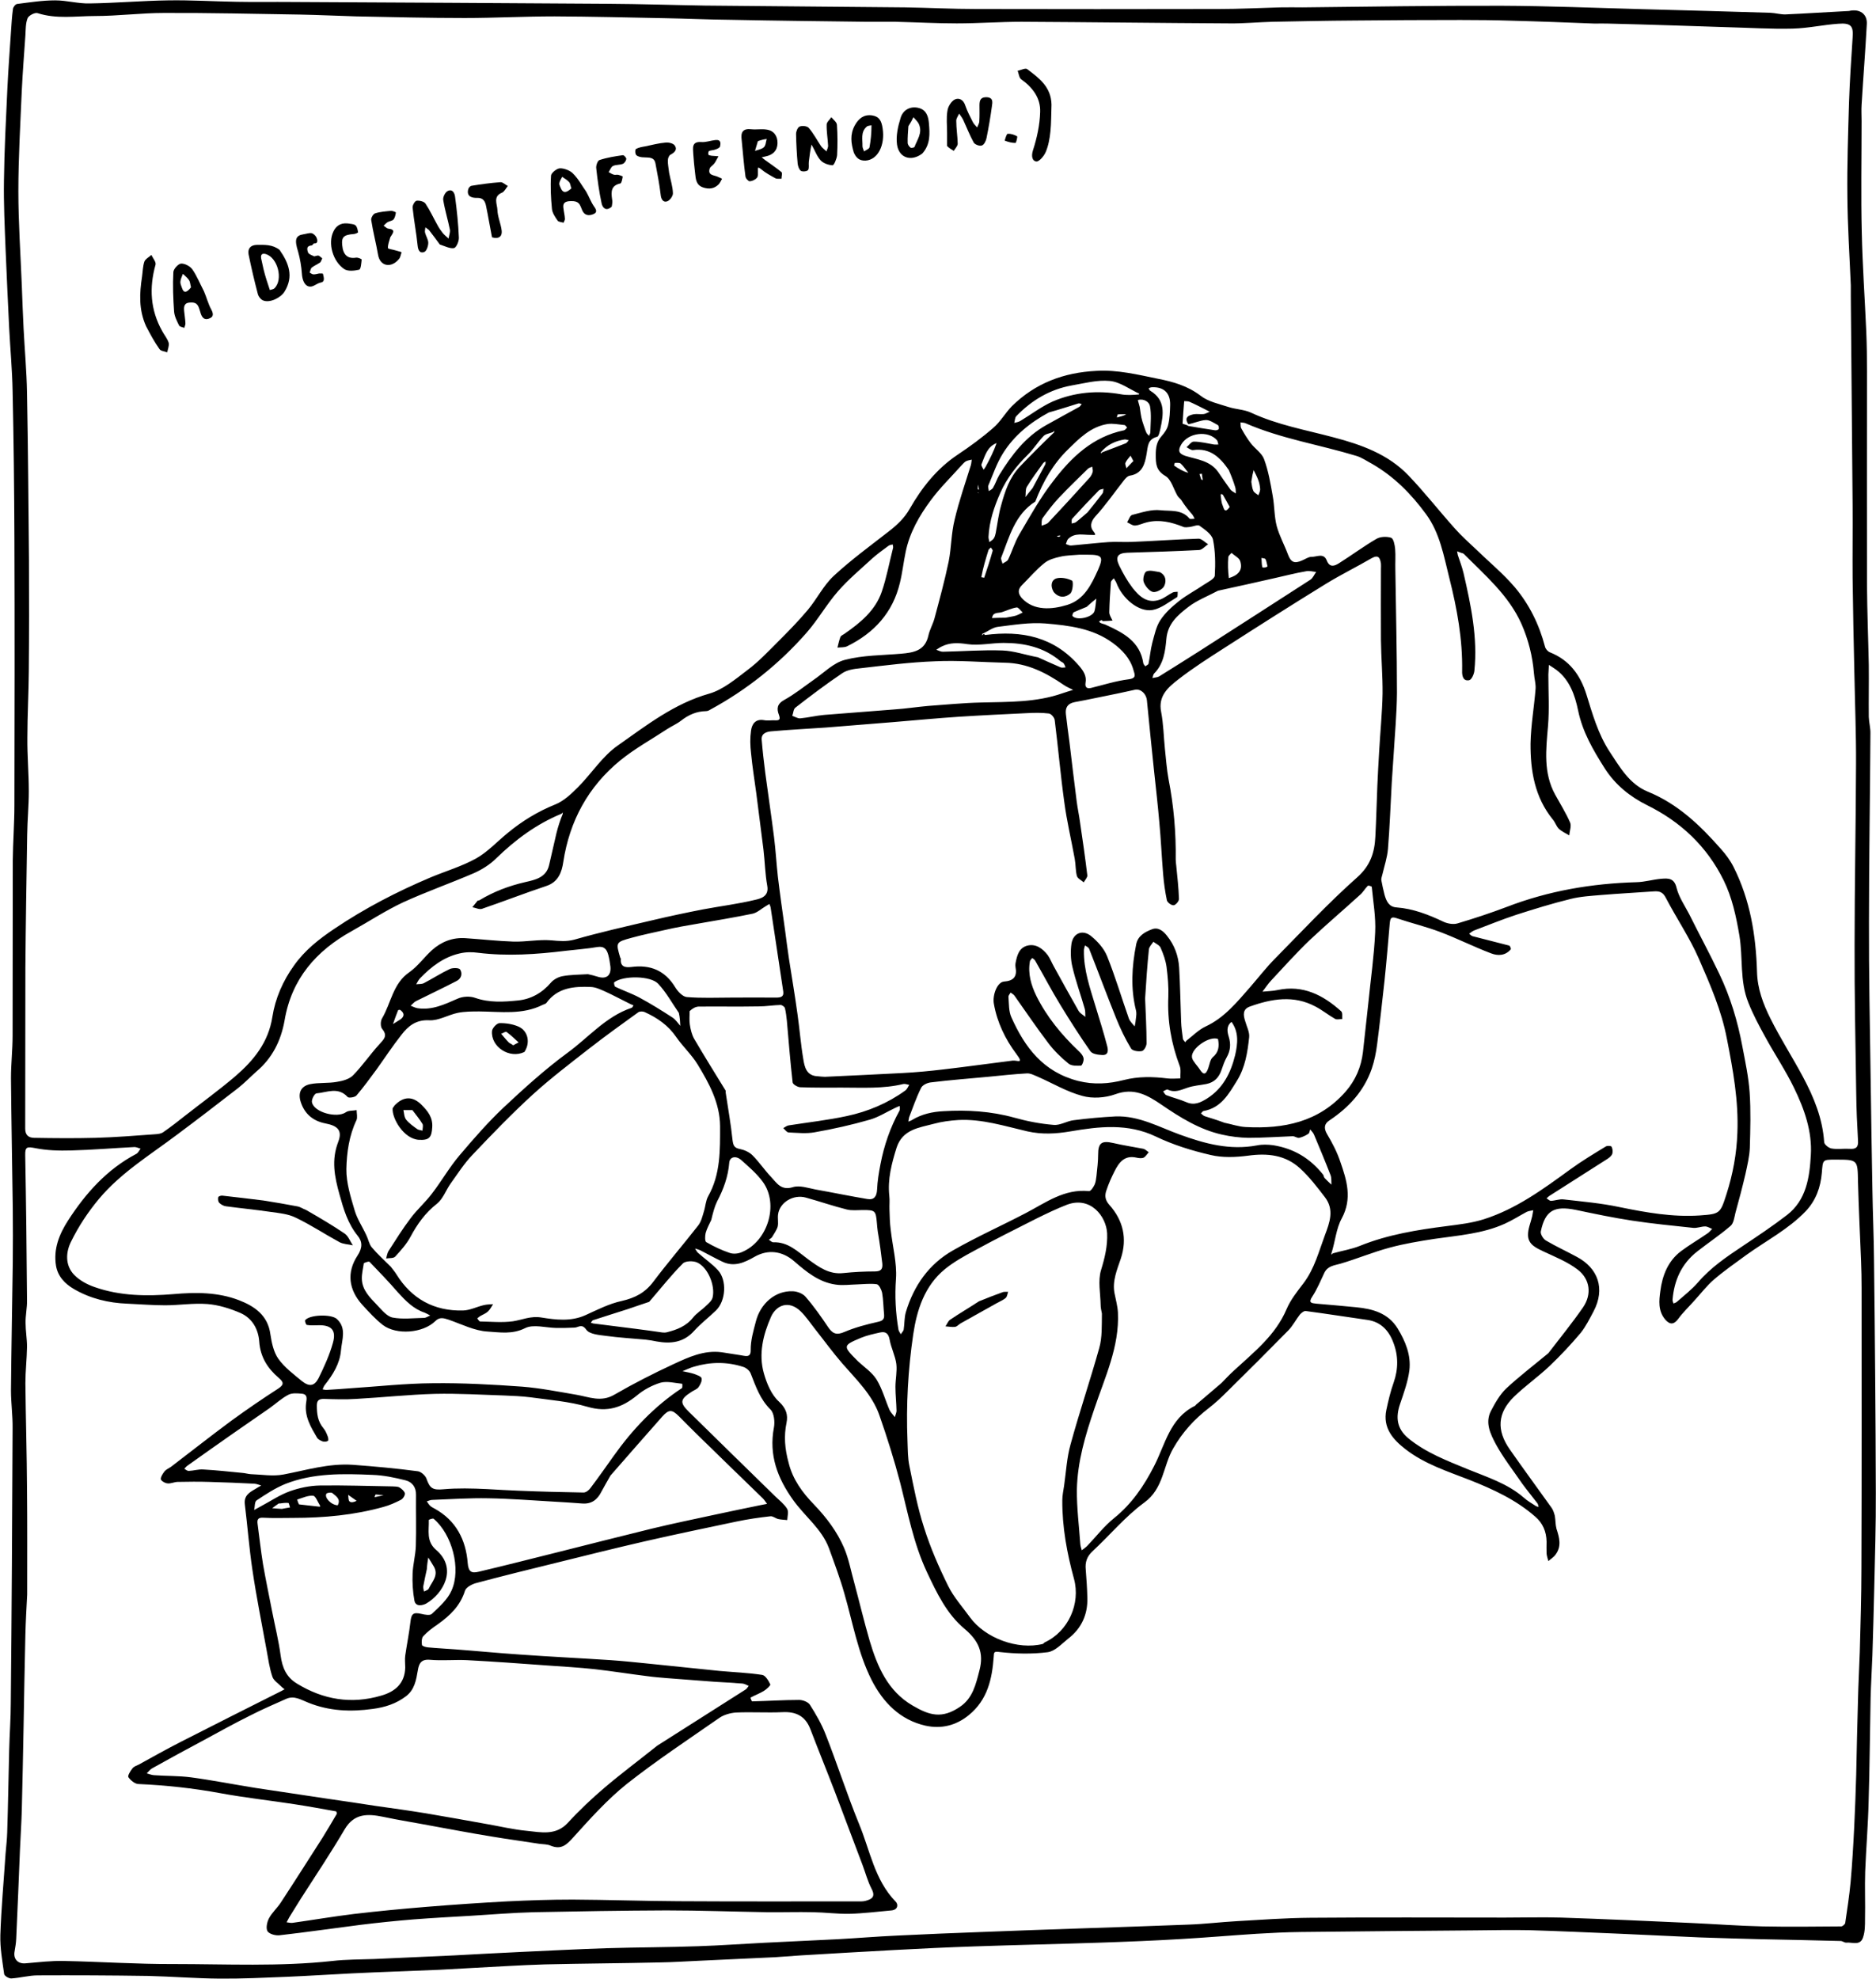 <?xml version="1.0" encoding="utf-8"?>
<!-- Generator: Adobe Illustrator 23.1.0, SVG Export Plug-In . SVG Version: 6.00 Build 0)  -->
<svg version="1.1" id="Contours" xmlns="http://www.w3.org/2000/svg" xmlns:xlink="http://www.w3.org/1999/xlink" x="0px" y="0px"
	 viewBox="0 0 1042.1 1099.1" style="enable-background:new 0 0 1042.1 1099.1;" xml:space="preserve">
<desc  xmlns:shape="http://adobe.com/products/shape"></desc>
<path d="M1027.1,6.1c6-1.4,10.2,1.7,9.9,7.2c-0.8,15-2,29.9-2.9,44.9c-0.2,3,0,6,0,9c0,20.7-0.4,41.4,0.1,62
	c0.4,18.4,1.7,36.7,2.5,55.1c0.3,7.2,0.4,14.4,0.4,21.7c0,39.6-0.1,79.3,0,119c0.1,14.8,0.7,29.7,1,44.5c0.1,9.6-0.1,19.2,0,28.7
	c0.1,3.1,1,6.2,0.9,9.3c-0.2,34.8-0.8,69.7-0.8,104.6c-0.1,28.5,0.5,57.1,0.9,85.7c0.3,20.9,0.6,41.8,1,62.7
	c0.2,13.3,0.8,26.5,0.9,39.8c0.5,42.9,0.9,85.8,1,128.7c0.1,18.1-0.5,36.1-0.9,54.1c-0.3,12.2-0.6,24.3-1,36.4
	c-0.3,7.9-0.8,15.8-1,23.6c-0.4,19.2-0.5,38.4-1.1,57.6c-0.3,12.9-1.4,25.8-1.9,38.7c-0.3,8.9,0.1,17.8-0.1,26.6c0,3.4,0,7-1.1,10.1
	c-1.5,4.8-6,2.6-9.3,2.9c-1,0.1-2.1-0.9-3.1-0.9c-14.9-0.4-29.9-0.7-44.8-1c-11.2-0.3-22.4-0.6-33.6-1c-14.5-0.6-29.1-1.4-43.6-2
	c-17-0.7-33.9-1.5-50.9-2c-10-0.2-20.1,0-30.1,0.1c-32.3,0.3-64.5,0.5-96.8,0.9c-8.3,0.1-16.5,0.5-24.8,1
	c-13.9,0.9-27.8,2.1-41.7,2.9c-14.9,0.9-29.8,1.5-44.7,2c-23.4,0.8-46.8,1.3-70.1,2.1c-14.8,0.5-29.6,1.2-44.4,2
	c-17.4,0.9-34.8,2-52.2,3c-4.7,0.3-9.4,0.7-14.1,1c-14.2,0.7-28.5,1.3-42.7,2c-7.1,0.3-14.2,0.8-21.3,0.9c-21.3,0.5-42.7,0.6-64,1.1
	c-13.6,0.4-27.1,1.3-40.7,2c-6,0.3-12.1,0.7-18.1,1c-16.2,0.7-32.4,1.2-48.6,2c-12.1,0.6-24.2,1.4-36.2,1.9
	c-12.4,0.5-24.7,1.1-37.1,1c-13.3-0.1-26.7-1.2-40-1.5c-20.3-0.3-40.7-0.4-61-0.3c-4.9,0-9.8,1.4-14.7,1.7c-1.3,0.1-3.9-1.4-4-2.5
	c-1-7.2-2.3-14.4-2.1-21.6c0.5-15.1,1.9-30.2,2.9-45.3c0.3-3.8,0.8-7.7,0.9-11.6c0.5-15.2,0.7-30.5,1.1-45.7
	c0.2-8.9,0.9-17.7,0.9-26.6c0.5-50.7,0.8-101.5,1-152.2c0.1-7.1-0.9-14.1-0.9-21.1c0.2-23.7,0.7-47.4,1-71.1
	c0.1-9.9,0.1-19.9,0-29.9c-0.3-24.1-0.8-48.3-1-72.5c0-7.9,0.9-15.7,0.9-23.6c0.1-32.5,0-64.9,0.1-97.3C7.2,467.7,8,457.5,8,447.3
	c0.1-49.6,0.2-99.3,0-148.9c-0.1-27.1-0.4-54.1-1-81.2c-0.2-11.6-1.3-23.3-1.9-34.9c-0.7-14.6-1.4-29.2-2-43.8
	c-0.5-12.7-1.1-25.4-0.9-38.1c0.2-17,1.1-34.1,1.9-51.2c0.5-10.5,1.3-21.1,2-31.6C6.4,13.4,6.6,9.2,7.2,5c0.1-1.1,1.4-2.7,2.3-2.8
	c7.1-0.9,14.1-2,21.2-2c6.4,0,12.8,1.9,19.2,1.7C64.4,1.7,79,0.4,93.5,0.2c12.7-0.2,25.3,0.6,38,0.8c10.1,0.2,20.2,0,30.3,0.1
	c58.5,0.3,117.1,0.6,175.6,1c18.1,0.1,36.2,0.7,54.2,1c37.1,0.4,74.1,0.6,111.1,1C515.8,4.3,528.9,5,542,5c45,0.1,90.1,0.1,135.1,0
	c11.4,0,22.9-0.6,34.3-0.9c4-0.1,8.1,0,12.2,0c36.9-0.4,73.8-1,110.7-0.9c26.1,0.1,52.1,1.2,78.2,1.9c23.6,0.6,47.2,1.3,70.8,2
	c2.9,0.1,5.8,1,8.6,0.9C1003.5,7.5,1015,6.7,1027.1,6.1 M612.6,251.1c4.3-1.6,8.5-3.2,12.8-4.9c0.6-0.3,1.1-1.1,1.6-1.7
	c-0.8-0.1-1.6-0.5-2.3-0.4c-5.1,0.8-9.5,2.8-13.1,7c0,0.3-0.1,0.6-0.1,0.9C611.7,251.7,611.9,251.4,612.6,251.1 M660.1,236.6
	c5,0.8,9.9,1.7,14.9,2.4c0.7,0.1,1.8-0.3,2-0.7c0.2-0.6,0-1.9-0.5-2.2c-2.1-1.1-4.5-2.9-6.7-2.8c-3.3,0.2-6.5,1.8-9.7,2.3
	c-2.5-3.7,0-4.9,3-5.5c1.8-0.3,3.7,0.1,5.5-0.1c1.1-0.1,2.2-0.9,3.4-1.3c-1.1-0.6-2.1-1.1-3.1-1.6c-2.8-1.4-5.5-2.8-8.3-4
	c-0.8-0.3-1.9-0.2-2.8-0.3c-0.3,4.2-0.7,8.3-0.9,12.5C656.9,235.5,659,235.8,660.1,236.6 M584.6,240.1c-1.7,0.7-3.9,0.9-5,2.2
	c-3.1,3.2-5.4,7.1-8.6,10.2c-6.3,6.2-11.6,12.9-15.3,21.2c-3.5,7.9-6.2,15.9-6.6,24.6c0,0.9,0.4,1.9,0.5,2.8c0.9-0.7,1.9-1.2,2.4-2
	c0.6-0.9,0.9-2,1.1-3c1-5.3,1.6-10.6,3.1-15.7c2.1-7.7,4.6-15.2,10.3-21.2c6.1-6.4,12.4-12.7,19.1-19.1c0-0.3,0-0.6,0.1-1
	C585.5,239.5,585.3,239.8,584.6,240.1 M546.6,352.1c0.2,0.2,0.5,0.7,0.7,0.6c20.1-2.6,38.1,0.9,52.1,17.1c2.5,2.9,4.3,5.7,3.6,9.5
	c-0.4,2.6,0.9,3.3,3.1,2.8c6.9-1.7,13.8-3.9,20.9-4.8c4.7-0.6,3.2-2.9,2.6-5.2c-1.8-6.5-6.3-11.2-11.5-15
	c-11-8.1-24.3-9.7-37.4-10.8c-8.7-0.7-17.7,0.8-26.6,1.9c-2.8,0.4-5.3,2.5-8.5,3.9c0,0.3-0.1,0.6-0.1,0.9
	C545.7,352.7,545.9,352.4,546.6,352.1 M740.6,696.1c4.9-1.4,10.1-2.2,14.8-4.1c15.6-6.3,31.9-8.9,48.4-11c6.9-0.9,13.9-1.7,20.5-3.8
	c17.9-5.7,32.9-16.7,48-27.7c6.3-4.6,13-8.6,19.7-12.7c0.8-0.5,2.9-0.4,3.2,0.1c0.6,1.1,0.8,2.8,0.4,4c-0.4,1.1-1.6,2.1-2.7,2.8
	c-10.6,6.8-21.3,13.6-32,20.4c-0.7,0.4-1.2,1-1.8,1.5c0.8,0.5,1.7,1.4,2.4,1.4c2.4-0.1,4.8-1.1,7.1-0.8c10.4,1.2,21,2.1,31.2,4.3
	c14.7,3,29.3,5.6,44.4,4.6c11.2-0.8,11.4-1,14.9-12s5.6-22.3,6-34c0.7-17.6-2.4-34.7-5.8-52c-3-15.8-9.3-30.2-15.6-44.6
	c-5.1-11.7-12.4-22.4-18.4-33.9c-1.6-3.1-3.5-3.7-6.5-3.5c-9.7,0.7-19.4,1.2-29.1,2c-5.8,0.5-11.6,0.8-17.2,2.2
	c-10.2,2.5-20.2,5.6-30.2,8.8c-7.9,2.6-15.7,5.8-23.4,8.7c-1,0.4-1.9,1.2-2.8,1.8c0.6,0.5,1.2,1.2,1.9,1.4
	c6.7,1.8,13.6,3.4,20.3,5.2c0.5,0.1,1.2,1.8,0.9,2.1c-3,3.6-7.2,3.7-11,2.2c-9.5-3.6-18.6-8.2-28.1-11.8c-7.9-3-16.3-5-24.3-7.7
	c-3.2-1.1-3.5,0.2-3.8,2.8c-0.9,10.6-1.8,21.2-2.9,31.8c-1.3,11.8-2.6,23.6-4.1,35.3c-0.6,4.7-1.5,9.3-3,13.7
	c-4.3,12.4-12.7,21.5-23.5,28.7c-2.8,1.8-3.3,4.2-1.4,7.5c2.9,4.9,5.6,10,7.4,15.4c3.6,10.3,6.8,20.5,0.8,31.6
	c-3.1,5.7-3.6,12.8-5.7,19.3c0,0.3-0.1,0.6-0.1,0.9C739.7,696.7,739.9,696.4,740.6,696.1 M311.6,452.1
	c-13.7,5.7-25.3,14.3-35.9,24.6c-3.5,3.5-8,6.3-12.5,8.3c-13,5.6-26.4,10.3-39.3,16.2c-9.8,4.6-18.9,10.6-28.4,15.9
	c-19.9,11-33.5,26.6-37.4,49.6c-2,11.3-6.8,21-15.7,28.5c-3.4,3-6.6,6.4-10.2,9.2c-11.2,8.7-22.4,17.3-33.8,25.8
	c-15,11.3-31.3,21.2-43.5,35.8c-6,7.2-11.3,15.2-15.4,23.6c-2.9,5.7-3.5,13.1,1.7,18.5c3,3.1,7.3,5.4,11.4,6.8
	c14.2,5,29.1,5.1,43.8,3.9c12.5-1.1,24.7-1.1,36.4,3.4c8.5,3.3,16,8.3,17.4,18.9c0.7,4.7,1.8,9.9,4.4,13.6
	c3.4,4.8,8.5,8.6,13.1,12.4c4,3.2,6.9,2.9,9.2-1.5c3.1-6.3,6.1-12.8,8-19.6c2.1-7.3-0.9-10.2-8.5-9.9c-2,0-4,0.2-6-0.2
	c-0.4,0-1.2-2.2-0.9-2.6c2.4-3.1,14.5-3.5,17.6-0.7c5.6,5.1,2.8,11.6,2.3,17.5c-0.6,7.3-4.5,13.5-9,19.2c-0.6,0.7-0.8,1.6-1.2,2.4
	c0.8,0.1,1.6,0.4,2.3,0.3c4.4-0.2,8.8-0.6,13.1-0.9c15.3-1,30.5-2.7,45.8-2.8c16.5-0.2,33.1,0.7,49.7,1.9c10,0.8,20.1,2.8,30.1,4.5
	c7,1.2,13.6,4.3,21,0c10.7-6.2,21.7-11.8,32.9-17c8.4-3.9,17-7.9,26.8-6.6c3.4,0.5,6.9,1.1,10.3,1.6c2.4,0.3,5.8,1.8,5.8-2.5
	c-0.1-5.7,1.5-10.9,2.9-16.3c2.5-9.7,10.6-17.1,20.5-16.7c2.5,0.1,5.6,1.3,7.1,3.1c4.6,5.3,8.6,11,12.5,16.8
	c2.4,3.6,4.6,4.7,9.1,2.7c5.9-2.5,12.3-4.2,18.6-5.6c2.8-0.6,3.6-1.6,3.4-4.1c-0.4-4-0.4-8.1-1.1-12.1c-0.4-1.7-1.7-4.5-3-4.7
	c-3.5-0.5-7.2,0-10.8,0.1c-4,0.1-8.1,0.7-12,0.1c-9.3-1.3-16.3-7.1-23.1-13c-6.6-5.7-14.5-6.7-22-2.4c-5.6,3.2-11.3,5.8-17.8,2.7
	c-4.2-2-8.3-4.3-12.4-6.4c-0.9-0.4-1.8-0.6-2.8-0.9c0.6,0.9,1,1.9,1.8,2.5c3.6,3.2,7.7,6,10.9,9.5c5.1,5.5,4.4,17-1,22.3
	c-4,3.9-8.5,7.3-12.2,11.4c-5.8,6.5-12.9,7.3-20.8,5.9c-2-0.4-4.1-0.8-6.1-1c-7.4-0.7-14.8-1.1-22.1-2.1c-3.8-0.5-9.1-0.9-10.9-3.4
	c-2.5-3.6-4.3-1.3-6.5-1.2c-3.4,0.2-6.7,0.2-10.1,0.2c-5.9-0.1-12.8-2.2-17.4,0.1c-7.2,3.6-14.1,2.3-20.8,1.9
	c-7.3-0.4-14.5-4.1-21.7-6.6c-2.8-0.9-5-1.6-7.4,0.8c-6.8,6.7-21.6,7.9-29.2,2.1c-4.1-3.2-7.7-7.2-11.3-11.1
	c-7.7-8.5-8.8-18.1-2.7-27.4c2.9-4.4,2.7-7.8,0.1-11c-5.5-6.8-7.8-14.6-10.1-22.9c-2.8-10-4.6-19.2-0.7-29.3
	c2.4-6.3-0.3-8.9-7.1-10.2c-6.7-1.3-11.5-5.1-13.7-11.8c-1.7-5.1,0-8.9,5.1-10c4.9-1,10.1-0.4,15-1.3c3.2-0.5,6.8-1.5,8.9-3.6
	c5.2-5.3,9.4-11.5,14.4-17c2.4-2.8,5.2-4.7,1.8-8.8c-1-1.2-1-4.3-0.1-5.8c5.1-8.6,6-19.4,15.2-25.7c4.7-3.3,8.2-8.3,12.5-12.2
	c5.2-4.7,11.5-7.2,18.7-6.7c8.9,0.6,17.7,1.6,26.6,1.9c7.1,0.2,14.2-1.3,21.1-0.7c4.4,0.4,8.3,0.8,12.8-0.4
	c14.3-4.1,29-7.4,43.5-10.8c9.3-2.2,18.7-4.2,28-6c9.6-1.8,19.4-3,28.9-5.3c3.1-0.7,7.8-1.9,6.7-7.8c-1.2-6.6-1.3-13.4-2.1-20.1
	c-1.3-10.5-2.7-20.9-4-31.4c-1-7.4-2.2-14.8-2.9-22.2c-0.5-4.2-0.6-8.4,0-12.5c0.5-3.7,2.5-6.6,7.2-5.8c2,0.4,4,0,6,0.1
	c2.4,0.1,3.3-0.3,2.3-3c-1.3-3.4-1.1-6.1,2.9-8.3c5.8-3.2,11-7.4,16.4-11.2c5.7-3.9,11-9.5,17.4-11.1c10-2.6,20.7-2.5,31.1-3.4
	c7-0.6,13.3-1.6,15.2-10c0.7-3.3,2.5-6.3,3.4-9.6c2.8-10.5,5.7-21.1,7.9-31.7c1.5-7.6,1.4-15.6,3.3-23.2c2.4-10.2,5.9-20.2,9-30.2
	c0.3-1,0.3-2.1,0.5-3.1c-1.1,0.3-2.4,0.4-3.4,1c-0.9,0.6-1.7,1.6-2.5,2.4c-5.6,6.3-11.8,12.3-16.8,19.1c-6.4,8.6-11.8,18-14,28.7
	c-1.2,5.7-1.8,11.5-3.2,17.2c-3.9,16.5-14.3,27.9-29.4,35.3c-1.5,0.7-3.5,0.5-5.3,0.7c0.5-2,0.9-3.9,1.6-5.8
	c0.3-0.8,1.4-1.3,2.2-1.8c8.8-6.1,17.2-12.9,20.8-23.4c2.7-7.9,4.2-16.2,6.3-24.4c0.1-0.6-0.1-1.3-0.2-1.9c-0.8,0.2-1.8,0.3-2.4,0.8
	c-3.1,2.3-6.2,4.5-9.1,7.1c-6.4,5.9-13.1,11.5-18.8,18c-6.4,7.3-11.2,15.9-17.6,23.2c-15.3,17.4-33.2,31.7-53.7,42.8
	c-0.6,0.4-1.4,0.7-2.2,0.7c-5.3,0.1-9.7,2.1-13.8,5.3c-2.3,1.8-5.1,3-7.6,4.6c-8.8,5.8-18.1,10.9-26.2,17.5
	c-17.7,14.5-28.1,33.5-31.6,56.4c-0.8,5.5-2.7,11.1-9.4,13.3c-12,4-23.8,8.6-35.8,12.7c-1.5,0.5-3.5-0.6-5.3-0.9
	c1-1.2,1.9-2.4,2.9-3.6c0.2-0.2,0.7-0.1,0.9-0.2c8.1-4.9,16.6-8.1,25.8-10.2c5.3-1.2,11.4-2.5,13-9.3c1.4-5.9,2.7-11.8,4.1-17.8
	c0.9-3.6,2-7.1,3.5-10.7c0-0.3,0-0.6,0.1-1C312.5,451.5,312.3,451.8,311.6,452.1 M497.6,12.1c-5.3,0-10.5,0-15.7,0
	c-25.4-0.3-50.7-0.6-76.1-1.1c-12.2-0.1-24.4-0.7-36.6-0.9c-20.3-0.4-40.7-0.9-61.1-1c-16.7,0-33.4,0.9-50,0.9
	c-20.1,0-40.2-0.5-60.3-0.9c-10.3-0.3-20.6-0.8-30.9-1c-25.3-0.4-50.5-1-75.8-0.9c-12.8,0-25.6,1.7-38.5,1.7
	c-10.5,0-21.2,1.8-31.7-1.6c-1.5-0.5-5,1.3-5.6,2.9c-1.1,2.8-1,6.3-1.2,9.5c-0.7,10.2-1.5,20.4-2,30.6c-0.8,18.6-1.9,37.3-1.9,55.9
	c0,17.4,1.2,34.7,1.9,52.1c0.3,8.1,0.6,16.1,1,24.1c0.6,11.9,1.7,23.8,1.9,35.7c0.6,31,0.8,62,1.1,93.1c0.1,20.6,0.1,41.2-0.1,61.8
	c-0.1,12.3-0.8,24.5-0.8,36.8c-0.1,9.9,0.8,19.8,0.8,29.7c0,8.1-0.8,16.2-0.9,24.3c-0.4,24.5-0.8,49-1,73.6
	c-0.1,29.8,0,59.6-0.1,89.5c0,3.7,2,5,4.8,5.1c11.4,0.2,22.8,0.3,34.2,0c11.1-0.3,22.1-1.2,33.2-2c1.5-0.1,3.3-0.3,4.4-1.1
	c4.4-3,8.5-6.3,12.6-9.5c9.2-7.2,18.7-14.1,27.5-21.6c10.2-8.8,18.4-18.8,20.6-33c1.6-10.2,5.8-19.9,12-28.5
	c6-8.5,13.9-14.7,22.4-20.4c16.9-11.4,34.9-20.7,53.6-28.6c8.4-3.5,17.3-6.1,25.2-10.5c6.4-3.6,11.7-9.4,17.6-14.2
	c8-6.6,16.7-11.9,26.4-15.8c4.7-1.9,8.8-5.8,12.5-9.5c7.6-7.6,13.6-17.3,22.3-23.3c15.8-11.1,31.2-23.2,50.6-28.7
	c7.7-2.2,14.7-8.1,21.4-13.2c6-4.5,11.3-10.1,16.6-15.4c5.8-5.8,11.6-11.7,16.8-17.9c5.1-6.1,8.7-13.6,14.4-18.9
	c9.6-8.9,20.3-16.7,30.7-24.8c4.6-3.6,8.6-7.3,11.6-12.6c6.7-11.7,15-22.2,26.5-29.9c6.9-4.6,13.6-9.5,19.8-14.9
	c4-3.4,6.7-8.3,10.4-12.1c13-12.8,28.8-18.7,46.9-19.6c11.8-0.7,23,2.1,34.3,4.4c8.2,1.6,16.4,3.9,23.6,9.4
	c4.2,3.3,10.1,4.5,15.3,6.2c4.2,1.4,8.8,1.4,12.7,3.2c14.6,6.8,30.4,9.6,45.8,13.7c15.6,4.1,30.4,9.4,41.7,21.2
	c9,9.4,17.1,19.8,25.8,29.5c3.6,4.1,7.7,7.7,11.7,11.5c7.2,7,15,13.4,21.5,21c8.1,9.6,13.6,20.8,16.8,33c0.3,1.3,1.5,2.7,2.7,3.2
	c10.9,4.3,16.9,12.6,20.3,23.3c3.4,11,6.5,22,12.8,31.7c5.8,8.8,11.1,18.2,21.3,22.4c16.7,6.8,29.1,18.7,40.7,31.9
	c2.7,3,5.2,6.4,7,10c9.2,18.3,12.4,37.9,13,58.1c0.2,9.4,3.4,17.9,7.4,25.9c5.5,11.1,12.3,21.6,18.1,32.5
	c6.1,11.4,10.9,23.1,11.8,36.2c0,1.4,2.5,3.3,4,3.6c3.3,0.6,6.7,0,10,0.2c3.6,0.3,5.1-0.8,4.8-4.6c-0.5-8.8-0.9-17.7-1-26.5
	c-0.4-27.4-1-54.8-0.9-82.2c0-33.4,0.7-66.8,0.8-100.3c0.1-16.7-0.6-33.4-0.9-50c-0.4-17.9-0.8-35.8-1-53.6
	c-0.1-13.4,0.1-26.8,0-40.2c-0.3-38.7-0.7-77.4-1-116.1c0-2,0-4.1,0-6.1c-0.7-16.6-1.8-33.2-1.9-49.7c-0.2-17.2,0.4-34.4,0.9-51.6
	c0.4-12.1,1.2-24.1,2-36.2c0.5-6.4-0.7-8.4-8-7.8c-8.5,0.6-16.8,2.5-25.3,2.7c-12.2,0.3-24.4-0.5-36.6-0.8
	c-10.2-0.3-20.3-0.7-30.5-1c-11.9-0.4-23.8-0.7-35.6-1c-2.4-0.1-4.8,0-7.2,0c-15.3-0.6-30.6-1.2-46-1.6c-9.5-0.3-19-0.4-28.5-0.4
	c-19.7,0-39.4,0.1-59.1,0.3c-15.1,0.1-30.2,0.4-45.4,0.7c-7.9,0.2-15.9,1-23.9,0.9c-38.5-0.2-77-0.7-115.6-0.9
	c-11.9,0-23.9,0.9-35.9,0.9C520.5,13,509.6,12.4,497.6,12.1 M15.1,885.6c-0.4,7.4-0.8,14.8-1,22.2c-0.4,17-0.7,34.1-1,51.2
	c-0.3,15.5-0.6,31.1-1,46.6c-0.2,7.2-0.7,14.4-1,21.6c-0.7,16.5-1.3,33.1-2.1,49.7c-0.1,2.3-0.5,4.7-0.9,7c-0.8,4.2,1.8,7,6.1,6.6
	c7.2-0.6,14.4-1.5,21.6-1.3c20.2,0.4,40.4,1.8,60.6,1.7c29.4,0,58.9,1.5,88.2-1.7c7.8-0.9,15.7-0.8,23.6-1.1
	c14.7-0.7,29.4-1.3,44.1-2c12.9-0.7,25.8-1.4,38.7-2c15.4-0.7,30.8-1.5,46.2-2c16.9-0.5,33.8-0.5,50.7-1.1
	c12.2-0.4,24.3-1.3,36.4-1.9c13.7-0.7,27.4-1.3,41.2-2c10.9-0.6,21.7-1.5,32.6-2c15.8-0.8,31.5-1.4,47.2-2c18.4-0.7,36.8-1.4,55.2-2
	c19.9-0.7,39.8-1.3,59.6-2.1c8.9-0.3,17.8-1.4,26.7-1.9c13.7-0.8,27.5-1.8,41.2-1.9c36-0.3,72-0.1,108-0.1c10.4,0,20.8-0.3,31.2,0
	c24.1,0.8,48.3,1.9,72.4,3c13.2,0.6,26.4,1.6,39.7,1.9c14.5,0.3,29,0.1,43.5,0c0.7,0,2.1-1.2,2.2-1.9c1.1-7.6,2.3-15.2,3-22.8
	c0.9-10.2,1.5-20.4,2-30.6c0.5-9.7,0.8-19.4,1.1-29.1c0.3-13.9,0.6-27.7,1-41.6c0.2-8.9,0.7-17.7,1-26.6c0.4-15.5,0.9-31,0.9-46.6
	c0.2-51.8,0.1-103.6,0.1-155.5c0-5-0.1-10-0.3-15c-0.6-14.6-1.3-29.2-1.7-43.8c-0.2-12.4,0-12.4-12.6-12.4c-7.2,0-6.9,0-7.5,7.4
	c-0.7,7.9-3.2,15.2-9,21.3c-9.6,10-21.9,16.3-33,24.3c-6,4.4-12.2,8.7-17.8,13.5c-4.1,3.5-7.4,7.9-11,11.8c-3,3.4-6.4,6.6-9,10.2
	c-2.4,3.2-4.6,3.3-7.2,0.3c-4.1-4.9-3.4-10.6-2.7-15.8c1.1-8.6,4.2-16.6,11.4-22.1c4.8-3.6,10-6.6,14.9-10c0.9-0.6,1.6-1.6,2.5-2.4
	c-1.3-0.5-2.6-1.4-3.9-1.4c-2.2,0-4.4,1-6.6,0.8c-11.3-1.2-22.6-2.3-33.8-4c-10.6-1.6-21.1-3.8-31.5-6c-12-2.4-17,0.4-19.4,12
	c-0.3,1.4,1.3,4.1,2.8,5c5.6,3.3,11.5,6,17.2,9.1c11.7,6.2,16,17.6,9.3,30.3c-2.2,4.1-4.3,8.4-7.2,12c-5.4,6.4-11.1,12.5-17.2,18.3
	c-6.3,6-13.5,11-19.8,17.1c-9.2,9-9.8,18.6-2.3,29.3c7.6,10.9,15.5,21.6,23.2,32.4c0.9,1.3,1.4,2.9,1.8,4.5c0.4,2.3,0.3,4.8,0.9,7.1
	c1.6,4.9,3,9.8-0.6,14.5c-1,1.4-2.6,2.3-3.9,3.5c-0.4-1.5-0.9-2.9-1-4.3c-0.1-2.2,0-4.4,0-6.5c-0.1-5.6-2.1-10.3-6.3-13.9
	c-10.7-9.4-23.4-15.2-36.5-20.4c-12.3-4.8-24.9-8.8-35.5-17c-7-5.4-12.8-11.9-10.7-21.9c1.1-5.1,2.3-10.3,4.1-15.3
	c2.6-7.5,2.6-15-0.3-22.3c-2.5-6.6-7-11.4-14.5-12.4c-11.3-1.6-22.6-3.4-34-4.9c-1-0.2-2.5,1-3.3,1.9c-2.2,2.8-3.9,6.2-6.4,8.8
	c-11.2,11.4-22.5,22.7-33.9,33.9c-3.2,3.2-6.6,6.4-10.2,9.2c-8.1,6.2-14.7,13.4-19.9,22.5c-5.7,9.8-5.3,22.3-16.1,30.1
	c-10.5,7.7-19.1,18.1-28.8,27.1c-3,2.8-4.1,6-3.7,10c0.4,5.2,0.8,10.5,0.9,15.7c0.3,9.4-3.3,17.2-10.8,22.9
	c-3.5,2.8-7.2,6.9-11.3,7.4c-8.7,1.1-17.7,0.9-26.5-0.1c-3.5-0.5-3.2,0.2-3.4,2.6c-0.9,12.3-3.4,23.9-13.8,32.4
	c-7.2,5.9-15.4,7.8-24.1,5.9c-14.2-3.2-23.6-13-29.9-25.3c-7.7-15.2-10.5-32-15.2-48.2c-2.4-8.5-5.5-16.7-8.5-25
	c-4-10.8-13.4-17.7-19.9-26.8c-8.7-12.1-13.6-25-10.7-40.3c0.6-3.2,0.1-8-1.9-10c-5.8-5.7-8.2-12.9-11-20c-0.6-1.6-2.5-3.2-4.2-3.7
	c-9-2.9-18.2-2.8-27.3-0.1c-2.2,0.6-4.3,1.7-6.4,2.5c2.1,0.5,4.3,0.8,6.4,1.5c1.6,0.6,4,1.4,4.2,2.4c0.4,1.5-0.7,3.6-1.7,5
	c-0.9,1.2-2.6,1.7-3.9,2.6c-6.4,4.1-6.6,6-1.4,11.1c16,15.7,32,31.4,48,47c2.3,2.2,4.9,4.2,6.5,6.8c1,1.6,0.2,4.2,0.1,6.3
	c-1.7-0.2-3.4-0.2-5.1-0.6c-1.5-0.4-2.9-1.7-4.3-1.5c-6.3,0.7-12.5,1.6-18.7,2.9c-17,3.6-34,7.1-51,11c-16.5,3.8-33,7.9-49.5,12
	c-14.7,3.6-29.3,7.2-43.9,11.1c-2.5,0.6-5.9,2.4-6.5,4.3c-2.6,8.4-8.3,13.8-15,18.6c-2.9,2-5.8,4.1-8.2,6.7c-0.9,1-1,3.3-0.7,4.9
	c0.1,0.6,2.1,1.2,3.3,1.3c5,0.5,10,0.7,15,1.1c12.1,0.9,24.2,2.1,36.3,2.9c16.7,1.2,33.5,2,50.2,3.1c7.3,0.5,14.5,1.3,21.7,2
	c13,1.3,25.9,2.7,38.9,4c7.8,0.7,15.8,1,23.6,2.2c1.8,0.3,3.5,3.2,4.5,5.3c0.2,0.5-2.1,2.7-3.6,3.6c-2.3,1.4-5,2.4-7.4,3.7
	c-0.1,0,0.6,2.1,0.9,2.1c8.7-0.2,17.4-0.8,26.1-0.8c2,0,5,1.1,6,2.7c3.3,5.2,6.5,10.7,8.7,16.4c6.5,16.5,11.9,33.4,18.6,49.8
	c6.1,14.7,8.6,31.1,20.3,43.1c1.6,1.6,1.3,4.5-2.2,4.9c-7.9,0.7-15.7,1.7-23.6,1.9c-6.7,0.1-13.4-0.8-20.1-0.9
	c-8.5-0.2-17,0.1-25.5,0c-18.7-0.3-37.3-1-56-1c-24.5,0.1-49,0.5-73.6,1c-11.7,0.3-23.4,1.3-35.1,2c-10.6,0.6-21.2,1.2-31.7,2
	c-9.8,0.8-19.5,1.8-29.3,3c-15,1.9-30,4.1-45,5.8c-2.2,0.3-5.7-0.6-6.8-2.2c-1-1.7-0.3-5.1,0.8-7.2c1.7-3.2,4.6-5.7,6.6-8.8
	c7.8-11.9,15.4-23.9,23.1-35.9c2.7-4.3,5.3-8.8,7.9-13.2c0.2-0.3-0.1-1.4-0.3-1.5c-7.7-1.4-15.5-2.8-23.3-4
	c-13.7-2.1-27.4-3.6-41-6.1c-15.1-2.8-30.3-4.4-45.6-5.1c-2-0.1-4.3-2.1-5.5-3.8c-0.5-0.8,1.1-3.4,2.2-4.8c0.8-1.1,2.3-1.6,3.6-2.2
	c7.6-4.2,15.1-8.4,22.9-12.4c18.8-9.6,37.7-19.1,56.6-28.6c0.5-0.3,1-0.6,1.5-0.8c-0.5-0.4-1.1-0.8-1.6-1.3
	c-1.8-1.9-4.5-3.5-5.2-5.7c-1.6-4.7-2.3-9.8-3.2-14.7c-2.7-14.9-5.7-29.7-7.9-44.7c-1.8-12-2.7-24.2-4.2-36.3
	c-0.6-4.8,2.4-6.6,5.7-8.5c1.1-0.7,2.3-1.4,3.4-2c-1.3-0.4-2.5-0.9-3.8-1c-8.4-0.4-16.8-0.8-25.1-1c-5.9-0.2-11.8-0.1-17.7,0
	c-1.9,0.1-3.8,1.1-5.6,0.8c-1.3-0.1-3.6-1.5-3.6-2.4c0-1.4,1.2-3.1,2.2-4.4c0.9-1,2.4-1.6,3.5-2.4c11.3-8.6,22.4-17.4,33.8-25.8
	c8.4-6.1,17-12,25.7-17.6c3.6-2.3,2.9-3.8,0.3-6c-6.2-5.3-10.2-11.6-10.8-20.1c-0.5-7-3.9-13-10.4-15.9c-5.8-2.5-12.1-4.5-18.4-5
	c-7.8-0.6-15.7,0.7-23.5,0.7c-7,0-14-0.6-21-0.9c-10.5-0.4-20.5-2.8-29.6-8.1c-5-2.9-9-7-10-13c-1.5-9.3,1.8-17.5,6.7-25.1
	c9.8-15.2,21.6-28.4,37.9-37c1-0.5,1.6-1.9,2.4-2.9c-1.2-0.3-2.3-0.9-3.4-0.9c-11.8,0.6-23.5,1.6-35.2,1.9c-6.7,0.2-13.5,0-20-1.3
	c-4.3-0.8-5.6-0.9-5.5,3.9c0.5,26.9,0.8,53.7,1,80.6c0.1,4.2-0.9,8.4-0.8,12.6c0,4.4,0.8,8.8,0.8,13.2c-0.1,6.8-0.9,13.6-0.9,20.3
	c0.2,19.8,0.8,39.5,0.9,59.3C15.2,846.6,15.1,865.6,15.1,885.6 M694.6,548.1c4.5-5.2,8.7-10.6,13.4-15.4
	c15.1-15.3,29.8-31.1,45.8-45.3c7.5-6.6,9.8-14,10.2-22.8c0.5-9.4,0.7-18.7,1.1-28.1c0.3-6.4,0.6-12.7,1-19.1
	c0.6-10.7,1.7-21.4,1.9-32.1c0.1-10-0.8-19.9-0.9-29.8c-0.1-13.2,0-26.3,0-39.5c0-1,0.1-2,0-3c-0.5-3-1.3-5.1-5.1-3
	c-8.4,4.9-17.2,9.2-25.5,14.3c-19,11.7-37.9,23.7-56.7,35.8c-8.6,5.5-17.2,11-25.3,17.3c-5.5,4.3-11.3,9.1-9.5,18
	c1.3,6.8,1.4,13.7,2.1,20.6c0.6,5.6,1,11.2,2,16.7c2.9,14.8,4.2,29.7,4,44.8c0,1.1,0.2,2.3,0.3,3.4c0.6,6.1,1.3,12.2,1.5,18.3
	c0.1,1.3-1.7,3.4-2.9,3.6c-1.2,0.2-3.5-1.5-3.8-2.7c-1-4.8-1.7-9.7-2.1-14.7c-0.8-9.5-1.2-19.1-2.1-28.6c-0.8-9.4-1.9-18.9-2.9-28.3
	c-1.4-13.1-2.7-26.3-4-39.5c-0.4-3.8-3.5-6.5-6.6-5.9c-3.1,0.7-6.1,1.3-9.2,2c-8.1,1.6-16.2,3.4-24.4,4.9c-4,0.8-5.2,3.2-4.8,6.7
	c0.6,5.3,1.3,10.5,2,15.7c1.3,10.9,2.6,21.9,4,32.8c0.5,3.8,1.3,7.5,1.8,11.2c1.5,10,2.9,19.9,4.1,29.8c0.1,1.2-1.3,2.6-2,3.9
	c-1.3-1.2-3.4-2.1-3.8-3.6c-0.8-3-0.6-6.3-1.2-9.5c-1.9-10.5-4.4-20.9-5.8-31.5c-2.1-15.1-3.4-30.3-5.3-45.4c-0.1-1.5-2-3.7-3.3-3.8
	c-4-0.5-8.1-0.4-12.1-0.2c-12.6,0.6-25.2,1.2-37.7,2c-12.3,0.8-24.5,2-36.8,3c-12.4,1-24.8,2-37.2,3c-10.1,0.7-20.2,1.2-30.3,2.1
	c-2.4,0.2-5.6,1-5.4,4.5c0.5,6.2,1.2,12.4,2,18.6c1.6,12,3.4,24,4.9,35.9c0.9,7.2,1.3,14.5,2.1,21.7c1.2,10,2.6,19.9,4,29.8
	c0.7,5.4,1.4,10.8,2.2,16.1c1.6,10.2,3.3,20.3,4.7,30.5c1.2,8.3,1.8,16.6,3.2,24.8c0.7,4.6,1.8,9.5,8.1,9.7c1.3,0.1,2.6,0.3,3.9,0.3
	c14.4-0.7,28.8-1.3,43.2-2.1c7.5-0.4,15.1-1.1,22.6-2c12.9-1.5,25.7-3.3,38.5-4.9c2.7-0.3,6.5,2.2,2-3.8c-6-8-10.6-17.4-12.4-27.7
	c-0.9-4.8,1.8-12.1,5.6-12.4c5.5-0.4,7.4-2.9,6.4-8.1c-0.1-0.6-0.1-1.3,0-2c0.8-4.3,1.9-8.7,6.7-9.9c4.7-1.1,8.4,1.7,11.2,5.3
	c1.4,2,2.3,4.4,3.5,6.5c4.5,8.2,9,16.3,13.6,24.4c0.8,1.4,2.5,2.3,3.8,3.4c-0.1-1.6,0.1-3.2-0.4-4.7c-2.2-7.7-5-15.3-6.8-23.1
	c-1-4.1-1.1-8.7-0.5-12.9c1-6,6.4-8,11.1-4c3.5,2.9,6.9,6.7,8.6,10.8c4.6,11.4,8.1,23.3,12.2,34.9c0.6,1.6,2.1,2.9,3.2,4.3
	c0.3-1.5,0.6-3,0.7-4.5c0.2-1.5,0.4-3.1,0-4.5c-3-12.1-2.3-24.2,0.1-36.4c0.9-4.9,4.8-7,8.7-8.5c3.4-1.4,6.2,0.7,8.4,3.5
	c4.2,5.2,6.4,11.2,6.8,17.7c0.6,10,0.7,20,1.1,30c0.1,3.2,0.6,6.4,1,9.6c0.1,0.7,0.9,1.3,1.3,1.9c0.3-0.3,0.4-0.7,0.7-0.9
	c3.5-2.7,6.7-6,10.5-7.8C680,565.4,686.9,556.9,694.6,548.1 M762.1,257.6c-2.9-1.5-5.6-3.5-8.7-4.4c-20.4-6.2-41.7-9.5-61.5-18.1
	c-0.8-0.4-1.9-0.3-2.8-0.5c0.1,1.1-0.1,2.4,0.4,3.3c1.6,2.9,3.3,5.7,5.3,8.3c2.4,3.1,6.2,5.5,7.4,8.9c2.4,6.5,3.6,13.6,4.8,20.5
	c1,5.5,0.8,11.2,2.2,16.6c1.5,5.5,4.3,10.5,6.3,15.9c1.6,4.2,3.5,5.1,7.8,3.2c1.7-0.7,3.5-2,5.1-2c3,0.1,6.9-2.4,8.6,2
	c1.6,4.1,4.3,3.1,6.7,1.6c7-4.4,13.7-9.4,20.9-13.6c2.2-1.3,5.8-1.4,8.2-0.6c1.3,0.5,2,4,2.2,6.3c0.3,3.7,0,7.5,0.1,11.3
	c0.3,22.9,0.9,45.8,0.9,68.6c-0.1,11.6-1.2,23.2-1.9,34.9c-0.3,5-0.7,10-1,15c-0.7,12.3-1.1,24.5-2.1,36.7c-0.4,4.8-2,9.5-3.1,14.2
	c-0.2,1-0.7,2.1-0.6,3.1c0.5,2.7,1.1,5.5,1.8,8.2c1,3.5,2.4,6.7,6.6,7c9.3,0.7,17.8,4,26.2,8c2.2,1,5.4,1.6,7.7,0.9
	c9.1-2.7,18.2-5.7,27.2-9.1c23.3-9,47.4-13.1,72.3-13.8c4.5-0.1,9.1-1.5,13.7-1.9c3.8-0.3,7.2-0.5,8.5,5c1.3,5.2,4.5,9.8,7,14.6
	c5.5,11.1,11.4,21.9,16.7,33.1c6.2,12.9,10.3,26.6,12.9,40.6c1.6,8.4,3.4,16.8,4,25.3c0.7,10.3,0.4,20.6,0.1,30.9
	c-0.2,4.8-1.4,9.7-2.4,14.4c-1.7,7.3-3.6,14.5-5.6,21.7c-0.6,2.5-1,5.8-2.7,7.2c-5.9,5.1-12.4,9.4-18.5,14.2
	c-8.7,6.8-12.8,16-13.7,26.7c-0.1,0.7,0.3,1.5,0.5,2.2c0.7-0.3,1.5-0.5,2-1c4-3.5,8.2-6.8,11.6-10.7c7.1-8.3,16-14.3,25-20.3
	c8.2-5.5,16.5-11,24.4-17.1c10.8-8.3,12.6-20.9,13.3-33.3c0.8-13.2-3.6-25.6-9.3-37.3c-4.7-9.7-10.8-18.8-16-28.3
	c-3.4-6.2-6.8-12.5-9.4-19.1c-4.9-12-2.9-25-5-37.4c-1.8-10.5-4-20.9-8.7-30.5c-9.3-18.9-23.9-32.6-42.6-41.8
	c-9.6-4.8-17.6-11.3-23.4-20.3c-6.4-10.1-12.4-20.2-14.9-32.4c-1.7-8.2-4.6-16.8-12-22.4c-1.4-1-2.8-1.9-4.2-2.8
	c-0.1,1.7-0.2,3.5-0.3,5.3c0,0.2,0,0.3,0,0.5c0,9.4,0.6,18.8-0.2,28.2c-1.1,13-2.7,25.9,4,38.1c2.8,5.1,6,10.2,8.3,15.5
	c0.8,1.9-0.3,4.7-0.5,7.1c-2-1.2-4.2-2.2-5.8-3.7c-1.4-1.4-2-3.6-3.3-5.1c-10.1-12.4-12.5-27.1-12.4-42.3c0.2-10.1,2-20.2,2.8-30.3
	c0.2-2.8-0.7-5.7-0.9-8.6c-0.8-9.6-3.1-18.8-7-27.6c-7.1-15.8-20.1-26.8-31.9-38.7c-0.4-0.4-1.1-0.5-1.7-0.7
	c-0.7-0.3-1.4-0.5-2.1-0.8c0.2,0.7,0.2,1.4,0.4,2.1c1.1,3.3,2.4,6.7,3.2,10.1c4.1,17.8,7.9,35.7,6,54.2c-0.2,1.9-1.6,5-2.9,5.2
	c-3.4,0.7-4-2.6-3.9-5.1c0.3-17.6-2.8-34.6-7.1-51.6c-3.1-12.3-5.2-25-13-35.6C784,274.5,774.6,264.8,762.1,257.6 M217.1,703.6
	c1,1.4,2.2,2.7,3.1,4.2c8.5,13.7,21,20.5,37,20.1c3.9-0.1,7.7-2.1,11.6-3c1.7-0.4,3.4-0.4,5.1-0.5c-0.9,1.4-1.7,3-2.9,4.1
	s-2.9,1.7-4.4,2.6c-0.5,0.3-1,0.8-1.5,1.2c0.5,0.6,1.1,1.7,1.6,1.7c6.1,0.1,12.2,0.7,18.2-0.1c5.2-0.8,9.9-3.1,15.9-2.1
	c8,1.3,16.4,2.3,24.4-1.3c6.6-3,13.2-6.4,20.2-7.9c7.4-1.7,13-4.6,17.6-10.8c8-10.6,16.7-20.7,24.9-31.2c1.6-2.1,2.3-5,3.1-7.7
	c0.9-2.8,1-6,2.4-8.5c6.9-12.2,6.6-25.7,6.6-38.9c-0.1-12.8-6.1-23.8-12.5-34.3c-3.3-5.4-8.2-9.9-11.8-15.1
	c-4.5-6.6-10.6-10.8-17.7-14c-1-0.4-2.7-0.4-3.5,0.2c-9.2,6.6-18.3,13.2-27.2,20.1c-10.6,8.3-21.4,16.5-31.4,25.6
	c-11.6,10.6-22.6,22-33.5,33.5c-4.6,4.8-8.2,10.5-12.1,15.9c-2.6,3.7-4.2,8.5-7.6,11.2c-6.5,5.1-10.9,11.3-14.7,18.4
	c-2.2,4.1-5.4,7.6-8.5,11c-1,1-3.3,0.7-5,1c0.4-1.4,0.6-2.9,1.3-4.1c4-6.2,7.9-12.5,12.4-18.4c3.6-4.8,8.2-8.8,11.8-13.6
	c5.3-6.9,9.6-14.5,15.2-21.1c7.8-9.2,15.8-18.4,24.6-26.7c11.3-10.6,22.9-21.1,35.4-30.3c11.7-8.5,21.3-20.2,35.6-25
	c0.5-0.1,0.8-0.9,1.1-1.4c-0.5-0.2-1.1-0.4-1.7-0.7c-4.7-2.3-9.3-4.8-14.1-7c-2.5-1.1-5.2-2.4-7.9-2.5c-9.3-0.4-18.5,0.3-24.7,8.9
	c-0.4,0.5-1.3,0.7-2,1c-11.3,5.7-23.3,3.8-35.2,3.7c-4.1,0-8.2,0-12.1,0.8c-5.3,1.1-10.6,4.4-15.7,4.1c-7.4-0.4-11.8,3.2-15.6,8.2
	c-4.9,6.2-9.2,12.8-13.8,19.2c-3.6,4.9-7.2,9.8-11.1,14.4c-0.9,1-4.3,1.5-4.9,0.8c-5.3-5.8-11.5-2.5-17.3-2c-1.1,0.1-2.9,3.5-2.5,5
	c1.2,5.6,13.9,8.9,18.8,5.5c1.5-1.1,4-0.8,6-1.2c0,1.9,0.6,4.1-0.1,5.6c-4.1,8.6-5.4,18-5.6,27.1c-0.1,7.7,2.4,15.5,4.6,23
	c1.4,4.8,4.4,9.2,6.5,13.8c1.1,2.2,1.5,4.9,3,6.7C209.6,696.5,213.2,699.7,217.1,703.6 M678.6,768.1c2.2-2.3,4.4-4.6,6.7-6.7
	c11.1-10.3,23.2-19.6,29.4-34.3c2.2-5.2,6-9.9,9.5-14.5c6-8,8.4-17.5,11.8-26.6c2.6-6.9,5.3-14.1,0-21c-4.3-5.6-8.7-11.4-13.9-16.1
	c-8.1-7.4-18-8.5-28.8-7c-6.9,0.9-14.3,1.2-20.9-0.4c-10.4-2.4-20.7-5.6-30.3-10.2c-15.6-7.5-31.6-5.6-47.4-2.9
	c-8.3,1.4-15.9,1.8-24,0c-12.6-2.9-25.2-7-38.4-6.3c-4.6,0.3-9.2,0.9-13.6,2.1c-8.3,2.2-17.4,3.1-20.7,13.4c-2.7,8.7-5,17.3-4,26.6
	c0.3,2.5,0,5.1,0.1,7.6c0.1,3.8,0.2,7.6,0.7,11.4c1,9.1,3.5,18.2,2.9,27.1c-0.7,9.6-0.2,18.9,1.4,28.3c0.2,0.9,0.8,1.6,1.3,2.5
	c0.5-0.9,1.5-1.8,1.6-2.7c0.5-3.2,0.3-6.5,1.2-9.6c4.4-14.7,12.8-26.7,26.2-34.3c13.1-7.5,27-13.7,40.4-20.7
	c11.1-5.8,21.4-13.6,35.1-12.2c1,0.1,2.4-2.1,3.1-3.5c0.7-1.5,0.9-3.4,1.1-5.1c0.4-3.9,0.9-7.8,0.9-11.7c0-6.5,1.9-7.9,8.5-6.4
	c5.5,1.3,11.1,2.1,16.7,3.2c1,0.3,1.9,1.2,2.9,1.9c-0.9,1-1.7,2.4-2.8,3c-1.1,0.5-2.7,0.3-4,0c-6.6-1.5-9.7,2.6-12.2,7.6
	c-1.7,3.4-3.3,6.9-4.5,10.6c-1,2.8-0.8,5.3,1.6,8c7.7,8.6,10.1,18.7,6.4,29.9c-2.1,6.2-4.8,12.4-3.5,19.2c0.7,3.6,1.7,7.1,1.9,10.7
	c0.9,19.1-7.3,36.1-13.1,53.5c-5,14.7-9.4,29.4-9.7,44.9c-0.1,10.1,1.2,20.2,1.9,30.2c0.1,1.2,0.5,2.3,0.8,3.5c1-0.8,2.1-1.5,3-2.4
	c5-5.2,9.4-11,15-15.5c9.8-7.9,16.6-17.9,22.2-28.9c6.2-12,8.7-26.5,22.6-33.4c0.3-0.1,0.5-0.4,0.7-0.7
	C669,776.3,673.5,772.5,678.6,768.1 M612.1,729.6c-0.3-1.6-0.7-3.2-0.7-4.7c-0.1-6.5-1.6-13.4,0.2-19.4c2.1-6.8,3.7-13.5,3.4-20.5
	c-0.5-9.4-9.2-20.7-22.2-15.9c-5.7,2.2-11.3,4.9-16.8,7.6c-11.7,5.9-23.5,11.8-35,18.1c-5.6,3-11.3,6.2-16.2,10.2
	c-11.3,9.3-15.5,22.7-17.5,36.1c-2.9,19.6-4,39.4-3.2,59.2c0.2,4.7,0.1,9.5,1.1,14.1c2.3,11.4,4.5,23,8.1,34.1
	c3.5,11.1,8.2,21.9,13.4,32.4c3.1,6.3,8,11.7,12.1,17.4c8.4,11.6,26.6,18.3,40.5,14.8c0.4-0.2,0.7-0.7,1.1-0.9
	c13.1-6.1,19.9-21.5,16.2-35.2c-3.9-14.3-6.6-28.8-6.5-43.7c0-2.7,0.6-5.4,1-8.1c1.1-7.7,1.5-15.6,3.6-23
	c4.9-17.9,10.9-35.5,15.9-53.4C612.3,742.9,612,736.3,612.1,729.6 M167.1,1054.6c-2.1,3.4-4.3,6.9-6.4,10.3c-0.5,0.9-1,1.9-1.5,2.8
	c1.1,0.1,2.3,0.5,3.4,0.3c11.3-1.6,22.5-3.5,33.9-4.9c13.6-1.6,27.2-2.9,40.8-4c14.7-1.2,29.5-2.2,44.3-3c12.1-0.6,24.3-1,36.5-1
	c19.6,0.1,39.2,0.8,58.8,0.9c33.1,0.2,66.3,0.1,99.5,0.1c1.4,0,3,0.1,4.4-0.3c3.4-0.9,5.7-2.2,3.4-6.6c-2.2-4.2-3.4-8.9-5.1-13.4
	c-5-13.2-10-26.5-15-39.7c-4.6-12-9.4-23.8-14-35.8c-2.8-7.2-8-9.7-15.5-9.3c-8.6,0.4-17.2-0.2-25.7,0.2c-3.1,0.2-6.7,1.2-9.2,2.9
	c-17.4,12.1-35.1,23.8-51.7,36.9c-10.8,8.7-20.2,19.2-29.6,29.6c-3.7,4.1-6.6,6.9-12.4,4.6c-1.9-0.9-4.3-0.8-6.5-1.1
	c-9-1.4-17.9-2.6-26.8-4.1c-11.1-1.8-22.1-3.9-33.1-5.9c-8.9-1.7-18-3.1-26.9-5c-8.4-1.7-15.9-2-21.2,6.9
	C183.9,1028.9,175.6,1041.4,167.1,1054.6 M365.1,969.6c16.3-10.4,32.7-20.8,49.1-31.2c0.7-0.4,1.1-1.3,1.7-2
	c-1.2-0.5-2.3-1.2-3.5-1.3c-5.2-0.4-10.4-0.7-15.6-1c-8.7-0.7-17.4-1.3-26.2-2c-3.6-0.3-7.4-0.6-11-1.1c-9.8-1.2-19.6-2.8-29.4-3.9
	c-8.5-0.9-17.1-1.4-25.6-2c-15.1-1.1-30.2-2.2-45.3-3c-6.8-0.3-13.7,0.4-20.5-0.2c-4.8-0.4-6.1,2-6.7,5.9
	c-0.9,5.3-1.8,10.7-6.5,14.3c-5.5,4.2-11.7,6.2-18.6,7.1c-12.3,1.7-24.2,1.2-35.8-3.5c-3.9-1.5-7.7-4.1-12.2-2.1
	c-6.7,3-13.5,5.9-20.1,9.3c-8.7,4.3-17.3,9.1-25.8,13.7c-9.6,5.1-19.1,10.3-28.6,15.6c-1.1,0.6-2,1.8-3,2.8c1.3,0.3,2.6,0.9,4,1
	c6.9,0.5,13.8,0.3,20.6,1.2c12,1.6,24,4,36,5.9c13.3,2,26.6,4,40,6c8.9,1.3,17.9,2.6,26.8,4c9.3,1.3,18.6,2.6,27.8,4.1
	c11.2,1.9,22.4,3.9,33.5,5.9c7.5,1.3,14.9,3.1,22.4,3.8c7.9,0.8,16.1,2.8,22.8-4.4c6.4-7,13.4-13.6,20.7-19.8
	C345.3,984.9,355.1,977.6,365.1,969.6 M860.1,751.6c6.5-8.5,13.3-16.8,19.3-25.5c4.9-7.2,3.9-15.6-3-20.9c-5.6-4.3-12.4-7-18.8-10
	c-4.2-2-8.7-3.9-8.8-9.1c-0.1-3.5,1.5-7,2.3-10.5c0.2-1.2,0.4-2.3,0.6-3.4c-1.2,0.3-2.5,0.4-3.6,0.9c-4.1,2.2-8,4.7-12.2,6.6
	c-12.4,5.6-25.9,6.5-39,8.4c-8.4,1.3-16.9,2.7-25,4.9c-9.3,2.5-18.1,6.2-27.3,8.9c-3.5,1-7,1.2-8.9,5c-2.1,4.4-4,9.1-6.7,13.2
	c-2.4,3.6-0.5,3.7,2.2,4c7.4,0.6,14.8,1.3,22.2,2c9.1,0.9,17.7,3.2,23,11.8c4.3,7.1,7.5,14.8,6.5,23.2c-0.8,6.3-3.1,12.6-5.2,18.8
	c-2.5,7.3-1.8,13.5,4.4,18.8c9.9,8.2,21.7,12.6,33.3,17.4c10.8,4.4,22,7.9,31,15.7c2,1.8,4.4,3.2,6.6,4.6c0.5,0.4,1.1,0.4,1.7,0.6
	c-0.2-0.7-0.3-1.4-0.6-1.9c-2.8-3.7-5.8-7.3-8.5-11c-5-7.3-10.5-14.3-14.7-22c-2.9-5.5-6.1-11.8-2.7-18.4c2.3-4.4,4.9-9,8.4-12.4
	C843.9,764.5,851.9,758.4,860.1,751.6 M438.1,812.6c2.3,9.2,7.6,16.4,14.1,23.1c6.9,7.2,12.8,15,16.7,24.1
	c2.6,6.1,3.8,12.8,5.6,19.2c2.9,10.8,5.5,21.7,8.6,32.4c4.3,14.4,10.1,27.9,23.8,35.9c9.5,5.6,16.4,7.5,26.4,0.7
	c7.1-4.8,8.8-12.6,10.8-20.3c2.5-9.6-0.4-16.3-8.2-22.9c-9.9-8.2-15.5-19.9-21-31.6c-7.5-16-10.6-33-14.9-49.8
	c-3.3-12.6-7.2-25-11.5-37.3c-4-11.5-12.9-19.9-20.7-28.9c-5.2-6-9.9-12.5-14.9-18.8c-2.7-3.4-5.1-7.1-8.2-10.1
	c-6.7-6.4-13.6-3.2-16.4,3.1c-4.4,10-7,20.6-4,31.3c1.6,5.7,4.2,12,8.4,15.8c4.1,3.8,5.1,7.5,4.2,11.8
	C435.4,797.6,435.9,804.6,438.1,812.6 M270.6,827.1c5.8,0.3,11.7,0.7,17.6,0.9c12,0.5,24,0.8,36,1c1.3,0,3-1.3,3.8-2.5
	c4.4-5.8,8.6-11.8,12.8-17.7c10.5-14.8,22.8-27.8,38-37.8c0.4-0.3,0.2-2.4,0.2-2.4c-4.1-0.4-8.4-1.6-12.1-0.6c-4.6,1.4-9.3,3.9-13,7
	c-8.3,6.8-16.5,9.6-27.5,6.4c-10.2-3-21.1-3.8-31.8-5.3c-4.8-0.6-9.7-0.8-14.6-1c-12.8-0.4-25.6-1.2-38.4-0.9
	c-14.6,0.4-29.2,2-43.8,2.8c-5.9,0.4-11.9,0.2-17.9,0c-2.7,0-3.9,0.8-3.9,3.7c0,4.6,0.5,8.8,3.6,12.5c1.1,1.3,1.8,2.9,2.4,4.5
	c0.4,0.8,0.5,2.4,0.2,2.6c-0.8,0.5-2.1,0.6-3,0.3c-1.1-0.4-2.5-1.1-3.1-2.1c-3.4-5.8-7-11.7-6.1-19c0.2-1.9,1.3-5.1-2.4-5.4
	c-2.4-0.2-5.3-0.5-7.4,0.6c-3.7,1.9-6.9,4.9-10.4,7.4c-6.7,4.7-13.5,9.3-20.2,14c-8.5,5.9-17,12-25.5,18c-0.7,0.5-1.2,1.2-1.7,1.7
	c0.8,0.5,1.6,1.2,2.4,1.2c2.7-0.1,5.5-1,8.1-0.8c7.3,0.4,14.5,1.2,21.7,1.9c1.6,0.1,3.1,0.6,4.7,0.7c6,0.2,12.3,1.3,18.1,0.2
	c12.8-2.4,25-6.3,38.6-5.4c12.1,0.9,24.2,2,36.2,3.6c1.8,0.3,4.1,2.4,4.7,4.1c1.9,5.5,3.6,6.4,9.3,5.9
	C254.1,826.5,262.1,826.7,270.6,827.1 M162.6,843.1c-5.4,0-10.8,0.2-16.2-0.1c-2.9-0.2-3.7,0.8-3.3,3.5c1,7.4,1.8,14.9,3,22.3
	c1.5,8.6,3.3,17.2,5,25.9c1.6,8.3,3.7,16.5,4.8,24.9c0.9,6.6,3.1,11.9,9,15.5c14.7,9,30.3,11.6,46.9,6.7c7.7-2.2,13.1-6.8,13.3-15.6
	c0-2.2-0.3-4.5,0-6.6c0.9-6.3,2.2-12.5,2.9-18.8c0.5-4.5,1.6-5.4,6-4.4c2,0.5,4.9,1,5.9,0c4.1-3.9,8.7-7.9,10.9-12.9
	c5.5-12.1,0.3-31.3-9.9-39.9c-0.4-0.4-2.7,0.4-2.7,0.7c0.2,5.8-1.6,11.8,4.2,16.7c11.9,10.3,3.7,24.3-5.7,29.7
	c-1.7,0.9-5.8,2.1-6.5-1.7c-0.9-4.9-1.2-10-1-15c0.2-5.1,1.6-10.1,1.8-15.2c0.3-9.5,0-19,0.1-28.5c0.1-4.3-2.2-7.2-5.9-8.1
	c-6-1.5-12.1-2.8-18.3-3c-16.3-0.7-32.7-1.1-48.3,5c-5.7,2.3-11,5.8-16.1,9.2c-1.1,0.8-0.9,3.5-1.3,5.3c1.3-0.7,2.5-1.4,3.8-2.1
	c5.3-2.8,10.4-6.3,16-8.3c5.3-1.9,11.1-3.1,16.7-3.2c13.4-0.2,26.9,0.3,40.4,0.5c1.3,0.1,2.8,0,3.8,0.6c1.2,0.7,2.7,2,3,3.2
	c0.2,1.1-1,3-2.1,3.6c-3.1,1.6-6.4,3.1-9.8,4C196.9,841.5,180.3,843.1,162.6,843.1 M383.1,561.6c0,2.5-0.3,5,0.1,7.5
	c0.4,2.7,1.1,5.6,2.4,7.9c5.7,9.7,11.6,19.2,17.5,28.8c0.1,0.2-0.1,0.7,0,1c1.3,8.8,2.9,17.5,3.8,26.3c0.4,3.1,0.9,4.5,4.1,5.1
	c2.5,0.5,5.2,1.7,7,3.5c3.7,3.7,6.7,8.2,10.4,12.1c3.1,3.3,5.5,7.6,12,5.6c3.8-1.2,8.5,0.5,12.7,1.3c9.6,1.7,19.2,3.7,28.8,5.3
	c3.7,0.6,5.1-1.5,5.3-5.2c0.2-4.8,1-9.5,1.9-14.2c2-10.4,5.4-20.3,10.5-29.6c0.4-0.7,0.2-1.8,0.2-2.7c-0.8,0.3-1.6,0.6-2.4,1
	c-4.7,2.2-9.3,5.2-14.2,6.6c-10.1,2.9-20.3,5.2-30.6,7c-4.7,0.9-9.8,0.3-14.6,0.1c-1-0.1-2-1.6-2.9-2.4c0.9-0.5,1.9-1.3,2.9-1.5
	c10.8-1.7,21.7-2.9,32.4-5.2c11.7-2.5,22.7-7.1,32.5-14.2c1-0.7,1.5-2.1,2.2-3.1c-1.1-0.2-2.3-0.7-3.3-0.5c-11.1,2.7-22.5,2-33.8,2
	c-7.8,0-15.6,0.1-23.4-0.2c-1.5,0-4.2-1.6-4.3-2.7c-1.3-11.3-2.2-22.8-3.2-34.2c-0.3-2.4-0.5-4.8-1.1-7.1c-0.2-0.7-1.6-1.7-2.4-1.7
	c-4.1,0.1-8.1,0.8-12.1,0.8c-11.2,0.2-22.4,0-33.5,0.1C386.3,559.2,384.7,560.1,383.1,561.6 M680.1,623.6c4,0.8,7.9,2.2,11.9,2.4
	c21.1,1.1,40.5-2.7,55.4-19.6c5.6-6.4,8.7-13.7,9.7-22c1-9.1,2-18.2,3-27.3c1.3-13.1,3.2-26.2,3.8-39.3c0.4-8.4-1.1-16.8-1.9-25.2
	c0-0.3-1.9-0.9-2.2-0.6c-1.6,1.6-2.7,3.7-4.4,5.1c-9.3,8.5-18.9,16.6-28,25.2c-7.4,7.1-14.2,14.7-21.2,22.2
	c-1.8,1.9-3.3,4.2-4.9,6.3c2.8-0.3,5.7-0.3,8.4-0.9c14.1-3,25.3,2.8,35.3,11.8c0.9,0.8,0.5,2.9,0.6,4.3c-1.4,0-3,0.5-4-0.1
	c-3.7-2.1-7-4.8-10.8-6.8c-12.1-6.5-24.4-4.4-36.6,0c-4,1.5-3.6,4.7-2.5,8.1c0.8,2.9,2.5,6.1,2.2,8.9c-0.9,8.4-2.2,16.8-6.8,24.2
	c-4.6,7.4-8.8,15.1-18.6,16.8c-0.5,0.1-0.9,0.9-1.4,1.3c0.7,0.6,1.4,1.4,2.2,1.6C672.7,621.1,676.2,622.1,680.1,623.6 M339.1,819.6
	c-1.7,3-3.4,5.9-5,8.9c-2.2,4.4-5.4,7-10.7,6.6c-5-0.4-10-0.7-15.1-1c-12.3-0.7-24.7-1.7-37.1-1.9c-10.4-0.2-20.8,0.5-31.1,0.9
	c-1,0-2,0.5-3,0.8c0.6,0.9,1.2,1.9,2,2.6c0.6,0.6,1.6,1,2.4,1.5c11.8,6.5,17.3,17.3,18.3,30.1c0.4,5.2,2.3,5.8,6.1,4.9
	c14-3.3,28.1-6.9,42.1-10.4c18-4.5,35.9-9.1,53.9-13.5c12-2.9,24.1-5.4,36.2-8c8-1.7,16-3.4,23.9-5c1.4-0.3,2.7-0.5,4.1-0.8
	c-0.8-1-1.4-2.1-2.3-3c-12.3-11.9-24.5-23.8-36.7-35.7c-3.4-3.3-6.6-6.6-9.9-9.9c-3.9-3.9-5.6-4-9.3,0.1
	C358.4,797.5,349,808.3,339.1,819.6 M656.1,277.6c-0.7-0.8-1.5-1.4-2-2.2c-2.2-3.8-3.5-9.1-6.7-11c-5.3-3.1-5.4-6.9-5.4-11.8
	c0-3.9,0.5-7.3,3.2-10.3c1.6-1.8,3.2-4,3.7-6.3c0.9-3.6,1-7.3,1.1-11c0.2-6.7-3.5-10.2-10.1-9.9c-0.6,0-1.2,0.3-1.8,0.5
	c0.2,0.5,0.4,1.2,0.8,1.4c8.7,5.2,7.4,13.1,5.7,21.1c-0.4,1.6-0.9,4.3-1.8,4.5c-5.5,1.4-5.1,5.5-5.9,9.6c-0.9,5.4-2.3,10.9-9.3,12
	c-1.3,0.2-2.6,1.7-3.5,2.9c-5.2,6.6-10,13.6-15.7,19.8c-2.7,3-2.9,5.9-1.1,8.1c2.3,2.9,0.4,2-1.2,2.1c-4.3,0.1-9-1.4-12.7,2.2
	c-0.7,0.7-0.9,1.9-1.3,2.9c1,0.3,2,0.9,2.9,0.8c6.9-0.6,13.8-1.4,20.7-1.9c4.3-0.3,8.7,0.1,13-0.1c12.4-0.5,24.7-1.4,37.1-1.8
	c1.7,0,3.5,2,5.3,3.1c-1.7,1.1-3.3,3.1-5,3.2c-13.3,0.7-26.6,1.1-39.9,1.5c-5.3,0.2-6.8,2.3-4.5,7.1c2.1,4.3,4.5,8.6,7.4,12.4
	c3.8,4.8,8.3,9.1,15.4,6.5c2.4-0.9,4.5-2.7,6.9-3.9c0.8-0.4,1.8-0.3,2.8-0.4c-0.1,1,0.1,2.7-0.4,3c-4.4,2.6-8.7,6.2-13.5,7.1
	c-7.7,1.4-17-6.4-20.2-15.2c-0.4-0.9-1-1.6-1.4-2.4c-0.6,0.7-1.5,1.4-1.6,2.1c-0.4,5.6-0.8,11.2-0.9,16.8c0,1.5,1.1,3.1,1.8,4.6
	c-1.8,0.1-3.6,0.3-5.4,0.3c-0.2,0-0.5-0.6-0.7-0.6c-0.5,0.2-0.9,0.5-1.4,0.8c0.3,0.3,0.5,0.7,0.8,0.8c1,0.5,2.1,0.6,3.1,1.1
	c9.6,4.4,18.9,9.2,20.7,21.3c0.1,0.6,0.7,1.1,1.1,1.7c0.6-0.5,1.7-0.9,1.8-1.5c0.8-3.8,1.1-7.8,2.1-11.6c1.2-4.3,2.1-9,4.5-12.6
	c2.7-4.1,6.5-7.5,10.4-10.6c4.3-3.4,9.2-5.9,13.7-9c2.3-1.5,6-3.3,6.1-5.1c0.4-6.7,0.3-13.6-1-20c-0.7-3-4.6-5.6-7.5-7.7
	c-1.1-0.7-3.6,0.5-5.4,0.7c-1.2,0.1-2.6,0.4-3.7-0.1c-6.5-2.6-13.1-4.2-20.1-2.5c-2.2,0.5-4.4,1.7-6.6,1.8c-1.5,0.1-3-1.2-4.4-1.8
	c0.9-1.4,1.6-3.8,2.8-4.1c5.2-1.3,10.6-3.2,15.8-2.6c5.3,0.6,11.7-0.6,16,4.6c0.4,0.5,1.9,0.1,2.9,0.1c-0.4-0.8-0.7-1.5-1.2-2.2
	C660.3,283.5,658.2,281,656.1,277.6 M735.1,652.6c0.2,0.5,0.3,1.2,0.7,1.7c1.2,1.3,2.5,2.5,3.8,3.7c-0.1-1.8,0.1-3.7-0.5-5.3
	c-2.9-7.5-6-14.9-9.1-22.3c-0.4-1.1-1.4-2.1-2.2-3.1c-0.3,0.9-0.4,2.1-1.1,2.5c-1.5,1-3.3,1.8-5,2.2c-1.1,0.2-2.4-0.9-3.6-0.9
	c-8.2,0.3-16.4,0.9-24.6,0.9c-4.9-0.1-9.9-0.7-14.7-1.8c-12.5-2.8-23.2-9.5-33.6-16.6c-7.9-5.4-15.3-9.6-25.7-5.8
	c-5.5,2-12.7,2.5-18.3,0.9c-8.6-2.3-16.4-7-24.6-10.6c-2-0.8-4.1-2-6.1-1.9c-7.3,0.4-14.5,1.2-21.7,1.9c-10.6,1-21.2,1.8-31.7,3.1
	c-2,0.2-4.8,1.5-5.5,3.2c-2.6,5.2-4.5,10.8-6.6,16.2c-0.2,0.8-0.3,1.6-0.4,2.4c0.6-0.3,1.4-0.5,2-0.9c5.4-3.3,11.4-4.6,17.5-4.9
	c13.2-0.8,26.4,0,39.4,3.6c7.1,2,14.4,3.4,21.7,4c3.7,0.4,7.5-2.2,11.3-2.6c7.7-1,15.4-1.7,23.1-2.1c13-0.5,24.2,5.9,35.8,10.1
	c14,5.1,27.8,8.8,42.8,6c2.9-0.6,6.1-0.5,9.1-0.1C718.4,637.9,727.6,643.1,735.1,652.6 M515.6,392.1c9.9-0.7,19.7-1.7,29.6-1.9
	c15.2-0.4,30.3,0,44.9-5.1c2-0.7,4-1.3,6-1.9c-1.7-0.9-3.5-1.6-5.1-2.7c-9.9-6.8-20.3-12.2-32.8-12.4c-12.9-0.3-25.8-1.4-38.7-0.8
	c-14,0.5-27.9,2.3-41.8,3.9c-3.3,0.3-7.1,0.9-9.8,2.7c-8.9,6-17.5,12.5-26,19.1c-1.2,0.8-1.2,3.1-1.8,4.6c1.5,0.5,3,1.5,4.4,1.4
	c4.4-0.4,8.8-1.5,13.2-1.9c13.2-1.1,26.5-2,39.7-3.1C503.2,393.6,508.9,392.7,515.6,392.1 M369.1,516.6c-6.1,1.4-12.2,2.6-18.3,4.3
	c-8.8,2.4-8.8,2.5-6.2,11.2c0,0.1,0.3,0.2,0.3,0.3c-0.5,4.6,2.3,5.1,5.8,4.7c10.5-1.4,18.7,1.9,24.4,11.3c1.4,2.3,4.1,5.2,6.4,5.4
	c8.3,0.7,16.6,0.3,24.9,0.3c8.2,0,16.4-0.1,24.6,0c2.5,0,4.5-0.3,4.1-3.3c-2.3-15.6-4.7-31.1-7-46.6c-0.1-0.8-0.5-1.4-0.7-2.1
	c-0.7,0.4-1.4,0.8-2,1.2c-2.4,1.4-4.7,3.6-7.3,4.2c-10.2,2.1-20.5,3.8-30.8,5.6C381.4,514.1,375.5,515.1,369.1,516.6 M636.1,554.6
	c0.3,8.2,0.8,16.5,0.8,24.7c0.1,1.6-1.4,4.3-2.6,4.5c-1.9,0.4-5.2-0.1-6-1.4c-3.2-5.3-5.9-10.9-8.2-16.6
	c-5.2-12.9-10-25.9-15.1-38.8c-0.3-0.8-1.5-1.3-2.3-1.9c-0.2,0.9-0.6,1.8-0.6,2.7c-0.2,10.9,3.4,21,6.5,31.3
	c2.2,7.2,4.5,14.5,6.4,21.8c0.5,1.9,1.1,5.2-2.6,5.1c-2.3-0.1-5.6-0.5-6.7-2.1c-5.8-8.3-11.3-16.9-16.6-25.6
	c-4.9-8-9.3-16.4-14-24.6c-0.3-0.7-1.1-1.1-1.7-1.6c-0.4,0.6-1.2,1.2-1.3,1.9c-1.2,6.9,0.7,13.2,3.6,19.2
	c5.8,11.6,13.9,21.5,23.3,30.4c1.2,1.1,2.6,2.6,2.9,4.2c0.3,1.3-0.8,4-1.4,4.1c-2.3,0.1-5.3,0.2-6.9-1.1c-4.2-3.4-8.2-7.3-11.4-11.6
	c-6.5-8.5-12.5-17.5-18.7-26.2c-0.5-0.7-1.4-1.1-2.1-1.7c-0.5,0.8-1.3,1.7-1.2,2.4c0.3,3.8,0.1,8,1.6,11.3
	c7.5,16.8,17.7,30.4,37.1,35.4c8.8,2.2,17.1,1.6,25.3-0.5c8.2-2.1,16.2-1.9,24.3-0.9c2.4,0.3,4.8,0,7.2,0c-0.1-2.4,0.4-5-0.4-7
	c-4.7-12.4-6.9-25.1-6.3-38.4c0.2-5.5-0.3-11.1-1-16.6c-0.5-3.6-1.8-7.2-3.3-10.6c-0.6-1.4-2.6-2.2-4-3.3c-0.9,1.4-2.4,2.8-2.5,4.3
	C637.3,536.1,636.7,544.9,636.1,554.6 M326.6,541.1c1.8,0.4,3.6,0.8,5.4,1.4c4.8,1.5,7.5-0.6,7.1-5.5c-0.3-2.2-0.6-4.4-1.2-6.6
	c-0.8-2.9-2.1-5-6-4.4c-5.8,1-11.8,1.4-17.6,2.1c-16.3,2-32.5,3.1-48.8,1.1c-3.4-0.5-7-0.4-10.3,0.4c-8.7,2-15.6,7.3-21.8,13.7
	c-0.9,0.9-1.5,2.2-2.2,3.4c1.5-0.2,3.2,0,4.4-0.7c4.8-2.5,9.4-5.5,14.3-7.8c1.6-0.7,5.1-0.7,5.7,0.3c1.5,2.4,0.6,5.2-2.2,6.5
	c-7.4,3.8-14.9,7.4-22.4,11.1c-1.1,0.6-1.9,1.7-2.9,2.5c1.3,0.5,2.6,1.2,3.9,1.4c8.1,1.2,15.1-2.2,22.2-5.3c2.9-1.3,7-1.5,9.9-0.4
	c7.8,2.7,15.8,2.2,23.6,1.4c7.2-0.7,13.5-4.2,18.4-10c1.5-1.7,4.1-3.1,6.4-3.5C316.8,541.4,321.2,541.4,326.6,541.1 M487.6,684.1
	c-0.2-1.6-0.4-3.2-0.5-4.8c-0.6-6.9-0.9-7.2-7.8-7.2c-2.9,0-6.1,0.4-8.9-0.3c-7.6-1.9-15.1-4.5-22.7-6.6c-7-2-14.7,2.7-15.5,9.4
	c-0.3,2.2,0.3,4.6-0.2,6.7c-0.6,2-2,3.9-3.1,5.8c-0.4,0.6-1.2,1-1.8,1.5c0.8,0.5,1.6,1.4,2.4,1.4c8.3-0.3,13.6,5.2,19.6,9.6
	c5.8,4.2,11.5,8.4,19.4,7.5c5.8-0.6,11.7-0.9,17.5-0.9c3.5,0,4.4-1.4,4.1-4.5C489.4,696,488.7,690.3,487.6,684.1 M676.6,328.1
	c-5.6,3-11.7,5.3-16.6,9.1c-5.8,4.5-11.4,9.2-12.1,17.8c-0.6,6.7-1.5,13.8-6.8,19.1c-0.6,0.6-0.6,1.7-1,2.5c1.3-0.3,2.7-0.3,3.8-0.9
	c7.3-4.5,14.5-9.1,21.8-13.7c20.7-13.3,41.5-26.6,62.2-40c1.4-0.9,2.1-2.8,3.2-4.3c-1.9-0.2-3.8-0.8-5.6-0.4
	c-5.8,1-11.6,2.5-17.4,3.8C697.9,323.4,687.8,325.7,676.6,328.1 M395.1,677.6c-1.1,2.4-2.4,4.7-3.1,7.2c-0.4,1.6-0.5,4.6,0.3,5.1
	c4.1,2.4,8.5,4.5,13,6c1.9,0.7,4.7,0.5,6.7-0.4c14.4-5.8,20.9-26.6,11.7-39.1c-3.3-4.5-7.7-8.3-12-12.1c-3-2.6-6.3-1.7-6.6,1.4
	c-0.6,7.8-3.2,14.9-6.8,21.7C396.9,670.3,396.1,673.5,395.1,677.6 M360.6,723.1c-4,1.3-7.9,2.7-11.8,4c-6.5,2.1-13,4.1-19.4,6.2
	c-0.5,0.2-0.8,0.9-1.2,1.4c0.5,0.1,0.9,0.3,1.3,0.4c8,1,15.9,2,23.8,3c4.8,0.6,9.7,1.3,14.6,2c0.8,0.1,1.7,0.1,2.5-0.1
	c5.6-1.4,10.8-3.4,14.6-8.2c2-2.5,4.9-4.2,7.2-6.5c1.5-1.4,3.4-3,3.7-4.9c1.4-6.5-2.7-16.4-8.5-19.1c-2.2-1.1-6.7-1-8.1,0.5
	C372.8,708.3,367.1,715.6,360.6,723.1 M599.6,308.1c-3.5,0.3-7.1,0.3-10.6,1.1c-3.1,0.7-6.5,1.6-8.9,3.6c-4.5,3.6-8.3,8.1-12.4,12.2
	c-2.4,2.4-2.3,4.6-0.1,7.2c6.6,7.2,16.7,6.4,25.2,3.8c9.5-2.9,13.5-11.4,17.2-19.6c3.2-7.3,2.1-8.3-5.9-8.3
	C602.9,308.1,601.7,308.1,599.6,308.1 M476.6,756.1c3.5,3.3,7.8,6.1,10.3,10.1c3.2,5.2,4.8,11.3,7.2,16.9c0.7,1.5,2,2.7,3,4
	c0.3-1.3,1-2.6,0.9-3.8c-0.1-4.3-0.6-8.6-0.6-13c0-4.2,1-8.6,0.5-12.7c-0.6-4.6-2.9-8.9-3.7-13.4c-0.6-3.4-2.1-4.8-5.3-4.1
	c-3.6,0.8-7.3,1.6-10.7,3C468,747.4,468.1,747.6,476.6,756.1 M575.1,278.6c-11.4,7.2-14.4,19.6-18.9,31c-0.4,0.9,0.4,2.3,0.7,3.5
	c1.1-0.8,2.6-1.3,3.1-2.3c2.2-4.5,3.6-9.5,6.2-13.9c6-10.2,11.8-20.7,19.1-30c10-13.1,21.9-24.4,39.1-27.9c0.6-0.1,1.1-1,1.7-1.5
	c-0.5-0.5-0.9-1.3-1.4-1.4c-3.2-0.3-6.4-1-9.4-0.6c-9.4,1.5-15.8,8-22.1,14.2C585.2,257.5,579.5,267.2,575.1,278.6 M202.1,701.6
	c-0.4,2.9-1.2,5.9-1.1,8.8c0.2,6.2,4.5,10.3,8.4,14.4c2.6,2.7,5.4,6.3,8.6,7c5.6,1.1,11.7,0.3,17.5,0.2c1.2,0,2.3-0.9,3.5-1.3
	c-1.1-0.6-2.1-1.2-3.1-1.6c-6.3-2.1-10.6-6.6-14.9-11.3c-5-5.8-10.4-11.4-15.7-16.9C204.9,700.5,203.5,701,202.1,701.6 M632.6,219.1
	c0.1-0.1,0.2-0.3,0.3-0.4c-5.4-2.5-10.8-6.6-16.4-7.1c-7-0.7-14.2,1.3-21.2,2.5c-12.2,2.2-22.3,8.3-30.8,17.1
	c-0.8,0.9-0.7,2.5-1.1,3.7c1.2-0.3,2.4-0.5,3.4-1.1c6-3.6,11.7-8,18-10.8c12.1-5.2,24.9-6.3,37.9-4
	C625.8,219.6,629,219.4,632.6,219.1 M684.1,567.6c-3,2.3-2.4,5.5-1.5,8.4c1.2,4,0.9,7.6-1.2,11.3c-1.2,2.1-2,4.5-2.8,6.8
	c-1.4,4.3-4,7.1-8.5,8c-3.6,0.7-7.2,0.9-10.6,2.1c-3.6,1.2-6.9,2.9-10.8,1c-0.6-0.3-1.7,0.6-2.6,1c0.6,0.7,1,1.8,1.8,2.1
	c3.6,1.4,7.4,2.3,10.9,3.8c4.6,2.1,8.1,0.3,11.8-2c8.9-5.7,13.1-14.3,15.5-24C687.6,579.6,688.2,573.2,684.1,567.6 M377.1,562.6
	c-3.8-5.5-7-11.4-11.5-16.2c-4.2-4.5-19.4-4.6-24.4-0.8c-0.3,0.2,0.1,2.3,0.6,2.5c4.4,2.1,9.1,3.7,13.4,6
	c6.3,3.4,12.4,7.2,18.4,11.1c1.7,1.1,2.9,3,4.3,4.6C377.8,567.5,377.7,565.3,377.1,562.6 M582.6,229.1
	c-10.2,5.5-19.2,12.7-25.4,22.6c-3.5,5.5-5.6,11.9-8.2,18c-0.3,0.9,0.2,2.1,0.3,3.1c0.8-0.6,2-1.1,2.4-2c1.3-2.2,2.1-4.8,3.4-7
	c6.8-11,14.5-21.2,26.1-27.7c6-3.4,12.2-6.7,18.3-10.1c0.6-0.3,0.9-1.1,1.4-1.6c-0.7-0.1-1.4-0.5-1.9-0.3
	C593.8,225.7,588.7,227.4,582.6,229.1 M576.6,365.1c4.2,1.9,8.4,3.8,12.6,5.6c0.8,0.3,1.8,0,2.7,0c-0.3-0.8-0.6-1.7-1.1-2.3
	s-1.4-0.8-1.9-1.3c-9.1-7.6-19.9-10-31.4-10c-6.6,0-13.5,1.6-20,0.7c-5.2-0.8-9.8-1-14.4,1.3c-1.1,0.5-2,1.2-3,1.8
	c1.2,0.4,2.4,1.1,3.6,1.1c11-0.2,22.1-1.1,33.1-0.7C563.1,361.5,569.3,363.7,576.6,365.1 M682.6,261.1c-4.8-7-10.4-12.5-19.9-11.1
	c-1.1,0.1-2.4-1-3.6-1.6c1.3-1.1,2.7-3.2,4.1-3.1c3.7,0,7.5,1,11.2,1.6c0.8,0.1,1.6,0,2.4,0c-0.3-0.8-0.3-1.8-0.8-2.4
	c-4.9-5.6-16.1-4.2-19.9,2.5c-1.7,3-1.6,4.9,2.3,6.2c6.5,2,13.8,2.6,18.3,9c2.2,3.2,4.4,6.5,6.7,9.6c0.7,1,2,1.5,3.1,2.3
	c-0.1-1.1,0-2.3-0.3-3.3C685.3,267.7,684.1,264.6,682.6,261.1 M594.1,277.6c3.7-4.1,7.5-8.2,11.2-12.3c0.8-0.9,1.4-2.1,1.7-3.3
	c0.2-0.8-0.2-1.9-0.3-2.8c-0.8,0.4-1.8,0.6-2.4,1.2c-5.4,5.3-10.9,10.6-16.1,16.1c-3.3,3.5-6.2,7.4-9,11.2c-0.8,1.1-0.5,2.9-0.6,4.3
	c1.2-0.5,2.8-0.8,3.7-1.7C586.1,286.3,589.8,282.2,594.1,277.6 M676.6,577.1c-4.7-1.9-14.9,5.1-14.5,10c0.1,0.8,0.5,1.8,1.1,2.5
	c1,1.6,2.4,3,3.4,4.6c2.1,3.3,3.4,2.3,4.5-0.7c0.8-2.1,1.1-5,2.6-6.3C676.9,584.5,677.4,581.3,676.6,577.1 M634.6,234.1
	c0.7,2,1.3,4.1,2.1,6c0.3,0.8,1,1.3,1.6,2c0.2-0.7,0.7-1.3,0.7-2c0.1-4.8,0.7-9.8-0.2-14.5c-0.4-2.3-3.4-4.4-6.7-3.4
	c-0.1,0.1,0.7,2.5,1,3.8C633.5,228.5,633.7,231.1,634.6,234.1 M604.1,284.6c2.8-3.5,5.6-6.9,8.3-10.5c0.5-0.6,0.4-1.7,0.6-2.6
	c-0.9,0.3-2.1,0.3-2.7,1c-5,5.1-9.9,10.3-14.7,15.6c-0.5,0.6-0.2,1.8-0.3,2.7c0.8-0.3,1.8-0.3,2.4-0.8
	C599.7,288.5,601.6,286.7,604.1,284.6 M237.1,871.6c-0.7,3.2-1.4,6.4-2,9.6c-0.1,0.9,0.3,1.9,0.4,2.8c1-0.5,2.4-0.9,2.7-1.7
	c1.8-3.8,5.5-7.2,2.9-12c-1-1.8-2.2-3.5-3.2-5.2C237.6,866.9,237.3,868.7,237.1,871.6 M603.6,337.1c-2.4,1-4.8,1.9-7.2,3
	c-0.4,0.3-0.9,1.8-0.6,2.1c2.4,2.7,11.2,0.7,12.2-2.8c0.6-2.2,0.7-4.6,1-6.9C607.3,333.8,605.7,335.2,603.6,337.1 M682.6,321.1
	c4.7-1.4,8.1-4.1,6.3-9.5c-0.6-1.8-3.2-3-4.8-4.5c-0.7,0.8-1.8,1.6-1.8,2.4C682,313.2,682.1,316.9,682.6,321.1 M166.1,835.6
	c3.8,0.4,7.7,0.9,11.6,1.3c0,0,0.2-0.5,0.1-0.6c-1.3-2-2.4-5.3-3.8-5.5c-2.9-0.3-5.9,1.2-8.9,2.1
	C165.1,832.9,165.4,834.3,166.1,835.6 M558.6,343.1c1.8-0.4,3.7-0.6,5.5-1.1c1.4-0.4,2.7-1.2,4-1.8c-1.1-1-2.4-2.9-3.3-2.8
	c-2.8,0.4-5.4,1.7-8.2,2.6c-2.1,0.7-5.1-0.2-5.5,3.3C553.2,343.2,555.4,343.1,558.6,343.1 M573.6,271.1c2.3-4.4,4.7-8.7,7-13.1
	c0.2-0.4,0.2-1.1,0.2-1.7c-0.4,0.3-1,0.5-1.3,0.9c-3.1,4.4-6.4,8.7-9.1,13.2c-0.9,1.5-0.5,3.8-0.8,5.7
	C570.8,274.6,571.9,273.1,573.6,271.1 M545.1,320.6c0.5,0.1,1.6,0.3,1.6,0.3c1.7-5,3.3-9.9,4.7-14.9c0.2-0.5-0.6-1.3-1-1.9
	c-0.4,0.5-1.1,0.9-1.3,1.4C547.6,310.4,546.1,315.2,545.1,320.6 M695.1,267.6c0.3,1.7,0.4,3.5,1.1,5c0.5,1.1,1.9,1.7,2.8,2.5
	c0.4-1.1,1-2.2,1-3.3c-0.1-1.7-0.4-3.4-1-5c-0.7-2-1.7-3.8-2.6-5.7C695.9,262.9,695.5,264.7,695.1,267.6 M553.6,246.1
	c-5.4,2.1-6.5,7.3-8.4,11.8c-0.3,0.7,0.7,2,1.2,3c0.4-0.7,1-1.3,1.3-2C549.9,254.8,552,250.7,553.6,246.1 M187.6,836.1
	c1.9-3.5-1-5.1-3-6.8c-0.6-0.5-3-0.2-3.3,0.4C180.1,831.7,183.8,835.9,187.6,836.1 M156.6,838.1c1.5-0.3,3-0.6,4.5-0.8
	c-0.3-0.9-0.6-2.5-0.9-2.5c-1.6-0.2-3.3,0.1-4.9,0.3c-0.1,0-0.4-0.1-0.5,0c-1.2,0.8-2.4,1.7-3.6,2.6
	C152.7,837.8,154.1,838,156.6,838.1 M660.1,262.6c-1.4-1.7-2.6-3.6-4.2-5.1c-0.7-0.6-2.2-0.4-3.3-0.4c-0.1,0.1-0.5,1.4-0.4,1.5
	C654.8,260.4,657.5,262,660.1,262.6 M222.6,566.1c2.3-1.8,1.9-3.5-0.2-5.1c-0.3-0.2-1.2-0.1-1.3,0.2c-1,2.5-1.9,5-2.8,7.6
	C219.5,568,220.8,567.3,222.6,566.1 M683.1,281.6c-1.3-2.3-2.5-4.6-3.8-6.8c-0.2-0.2-0.7-0.3-1.1-0.4c0,0.3-0.2,0.6-0.1,0.9
	c0.3,1.9,0.3,3.8,1.1,5.5C679.8,282.1,680.1,285.7,683.1,281.6 M629.6,256.1c-0.5-1-1.1-2-1.6-3c-1,1.3-2.2,2.5-2.8,3.9
	c-0.4,0.8,0.3,2,0.5,3.1c0.8-0.8,1.6-1.7,2.4-2.5C628.4,257.3,628.7,256.9,629.6,256.1 M704.1,314.6c-0.4-1.4-0.5-2.8-1.1-4
	c-0.2-0.5-1.5-0.5-2.3-0.7c0.2,1.7,0.1,3.5,0.5,5.1C701.3,315.4,703.1,315.4,704.1,314.6 M198.1,833.6c-1.6-1.1-3.2-2.2-4.7-3.3
	c0.2,1.3,0,3,0.8,3.7S196.7,834.4,198.1,833.6 M625.6,230.1c-1.6,0-3.1-0.1-4.7,0.1c-0.2,0-0.3,1.1-0.5,1.7
	C622.3,231.4,624.2,231,625.6,230.1 M208.1,831.6c1.6-0.4,3.3-0.7,5-1.1c-1.4-0.1-2.8-0.3-4.3-0.4
	C208.6,830.1,208.3,830.4,208.1,831.6 M668.1,266.6c-0.2-1.2-0.3-2.3-0.5-3.5c-0.4,0.1-0.8,0.2-1.3,0.2c0.3,0.9,0.5,1.7,0.8,2.5
	C667.2,266.2,667.4,266.6,668.1,266.6 M588.6,298.1c0.1-0.1,0.2-0.2,0.3-0.4c0,0,0-0.2,0-0.3c-0.6,0.1-1.2,0.2-1.8,0.3
	C587.4,298,587.7,298.3,588.6,298.1 M543.1,271.6c0.1,0.1,0.2,0.2,0.3,0.3c0.1,0.1,0.3,0,0.4,0c-0.2-0.9-0.3-1.8-0.4-2.7
	C543.3,269.7,543.2,270.1,543.1,271.6 M543.1,273.6c0.2,0.1,0.4,0.2,0.6,0.4C543.6,273.7,543.6,273.4,543.1,273.6"/>
<path d="M244.3,135.8c-2.1-2.8-3.9-5.4-5.9-7.9c-0.5-0.6-1.4-1-2.1-1.6c-0.1,1-0.4,2-0.2,2.9c0.5,2,1.8,3.8,1.8,5.7
	c0,1.7-0.9,4.4-2.1,5c-2.3,1-3.5-0.5-3.8-3.4c-0.7-7.1-2.1-14.1-2.8-21.2c-0.1-1.3,1.2-3.6,2.2-3.8c1.6-0.2,4.1,0.4,4.9,1.5
	c2.6,3.9,4.5,8.1,6.8,12.2c0.8,1.5,1.8,2.9,2.9,4.3c0.9,1.1,2.1,2,3.2,3c0.2-1.7,1-3.5,0.7-5c-1.1-5.5-2.8-10.9-3.7-16.5
	c-0.2-1.5,1-4,2.3-4.8c2.9-1.6,4.1,1.2,4.3,3.2c1,7.5,1.8,15,2.1,22.6c0.1,2-1.4,5.5-2.7,5.8C249.9,138.2,247.1,136.7,244.3,135.8"
	/>
<path d="M113.3,161.8c1.5,3.5,2.3,6.8,3.9,9.8c1.3,2.4,1.8,4.4-1.2,5.4c-3.2,1.1-4.2-1.7-4.8-3.9c-0.9-2.7-1.2-5.2-5.1-5.1
	c-3.6,0-4.1,1.9-3.8,4.8c0.2,2.2,0.6,4.4,0.7,6.7c0.1,0.8-0.4,1.7-0.6,2.6c-1-0.4-2.6-0.6-2.9-1.3c-1.2-2.4-2.6-5.1-2.8-7.8
	c-0.5-7.2-0.8-14.6-0.4-21.9c0.1-1.7,2.7-4.6,4.3-4.7c2.1-0.1,5.1,1.5,6.3,3.3C109.4,153.3,111.1,157.6,113.3,161.8 M106.1,159.6
	c-0.4-1.4-0.4-2.9-1.1-4c-0.9-1.4-2.3-2.4-3.4-3.5c-0.5,1.4-1.3,2.9-1.4,4.4c-0.1,1.1,0.5,2.3,0.9,3.5
	C102,162.7,103.5,162.9,106.1,159.6"/>
<path d="M526.1,81.1c0-2.7,0-5,0-7.2c0-4.1-0.5-8.4,0.2-12.4c0.3-2.3,2.1-5.2,4-6.2c2.4-1.2,4.9,0.1,5.9,3.3
	c1.1,3.2,2.7,6.2,4.2,9.2c0.6,1.2,1.6,2,2.4,3c0.4-1.1,1.2-2.3,1.2-3.4c0.2-3,0.1-6,0.1-9c0-2.8,0.7-4.5,4-4.4
	c3.8,0.2,3.2,2.9,2.9,5c-0.8,5.9-1.8,11.8-3,17.7c-0.3,1.5-1.3,3.7-2.6,4.1c-1.2,0.5-3.8-0.5-4.5-1.6c-2.2-4-3.9-8.4-5.8-12.5
	c-0.6-1.3-1.5-2.4-2.3-3.6c-0.6,1.4-1.7,2.7-1.6,4.1c0,4.2,0.7,8.4,0.8,12.6c0,1.3-1.4,2.7-2.2,4C528.6,83.1,527.3,82.3,526.1,81.1"
	/>
<path d="M155.3,138.8c5.2,7.4,7.9,14.8,2.8,23.1c-2.1,3.5-8.2,6.5-11.9,5c-1.3-0.5-2.7-2.3-3-3.7c-1.9-7.2-3.6-14.5-5.1-21.8
	c-0.6-3.2,0.9-5.3,4.6-5.4C147,136,151.3,135.7,155.3,138.8 M148.1,155.6c0.6,1.8,1.2,3.6,1.8,5.5c0.9-0.3,2-0.4,2.6-1
	c4.9-4.9,1.8-17-4.9-19c-2.3-0.6-2.9,0.6-2.5,2.6C145.9,147.5,146.7,151.3,148.1,155.6"/>
<path d="M450.8,80.3c-0.7,3-1.1,6.2-1.5,9.5c-0.2,1.5,0.3,3.5-0.4,4.6c-0.5,0.8-3,1.1-4,0.5c-1-0.7-1.6-2.5-1.8-3.9
	c-0.5-5.6-0.8-11.1-0.9-16.6c0-1.4,0.9-3.7,2-4.1c1.5-0.6,4.2-0.3,5.1,0.8c2.6,3,4.5,6.7,6.8,10.1c0.8,1.1,2,1.9,3,2.9
	c0.3-1.1,1-2.2,0.9-3.3c-0.2-3.9-0.9-7.7-0.8-11.6c0-1.4,1.7-2.7,2.6-4.1c1.1,1.4,3,2.7,3.1,4.2c0.4,5.6,0.4,11.3,0.1,16.9
	c-0.2,2-1.7,5.6-2.5,5.6c-2.3-0.1-5.2-1.1-6.7-2.8C453.7,86.7,452.6,83.4,450.8,80.3"/>
<path d="M584.1,58.1c-0.2,5.3-0.1,10.1-0.6,14.9c-0.4,3.9-1.1,7.9-2.6,11.4c-0.9,2.2-3.6,5.4-5.2,5.3c-2.2-0.2-3-2.8-1.9-6.2
	c2.2-6.8,3.8-14.1,4-21.3c0.3-7.7-4.2-13.7-10.6-18.2c-1.1-0.9-1.3-3.1-1.9-4.7c1.8-0.3,4.3-1.7,5.3-0.9
	C577.1,43.3,583.9,48.2,584.1,58.1"/>
<path d="M81.1,181.1c-4.1-9.2-3.6-18.2-2.2-27.4c0.4-2.8,0.4-5.7,1.3-8.4c0.6-1.5,2.6-2.5,3.9-3.7c0.8,1.8,2.7,3.9,2.3,5.4
	c-3.6,12.9-2.9,25.1,3.7,36.9c1.2,2.2,2.9,4.2,3.6,6.5c0.4,1.5-0.5,3.5-0.8,5.3c-1.5-0.6-3.6-0.7-4.3-1.8
	C85.8,190,83.5,185.7,81.1,181.1"/>
<path d="M512.3,85.3c-6.1,4.6-12.9,2.5-14-4.9c-0.7-4.8,0.5-10.2,2-15c1.5-4.8,6-6.7,10.5-5.3c3.9,1.2,4.9,4.8,5.2,8.3
	C516.5,74.3,516.9,80.2,512.3,85.3 M504.6,70.1c-0.2,3.1-0.5,6.2-0.4,9.2c0,1,0.8,2.1,1.6,2.7c0.4,0.3,2,0,2.2-0.4
	c1.5-4,4.5-7.8,2.5-12.5c-0.6-1.5-2-2.7-3.1-4C506.7,66.6,505.9,68.1,504.6,70.1"/>
<path d="M397.3,77.8c3.4-0.4,3,1.9,2.7,3.5c-0.2,0.8-1.6,1.4-2.5,1.7c-1.2,0.5-2.5,0.4-3.7,0.9c-0.3,0.2-0.5,1.4-0.3,2
	c0.1,0.3,1.1,0.5,1.7,0.6c1.3,0.1,2.6,0.2,3.9,0.3c-0.8,1.3-1.4,2.8-2.3,4c-0.8,1.1-2.3,1.8-2.6,2.9c-1.1,3.7,2.2,3.5,4.3,4.4
	c0.9,0.3,1.7,0.8,2.6,1.2c-0.6,1-1.1,2.3-1.9,3.1c-2.5,2.5-5.4,2.8-8.7,1.7c-4-1.4-4-4.8-4.4-8.1c-0.4-3.5-0.8-7.1-1-10.6
	c-0.1-3.1-1.1-6.9,4.5-6.5C392.1,79.1,394.6,78.1,397.3,77.8"/>
<path d="M474.3,84.8c-1.6-5.3-2.2-10.1,0.5-15.1c2.2-4,5.1-6.2,9.6-5.6c4,0.6,5.3,3,5.9,7.3c1.4,9.1-2.6,17.4-9.5,17.8
	C477.5,89.3,475.7,87.9,474.3,84.8 M484.1,69.6c-0.9,0.2-2.1,0.2-2.7,0.8c-3.4,3-2.2,7.1-2.3,10.8c0,1,0.6,1.9,0.9,2.9
	c1-0.8,2.8-1.3,3-2.3C483.7,78,484.1,74,484.1,69.6"/>
<path d="M216.8,131.8c-0.6,2.2-1.4,4.1-1.3,6c0.1,0.5,2.8,0.8,4.3,1.3c1.1,0.3,2.2,0.6,3.3,1c-0.5,1.3-0.6,2.8-1.5,3.8
	c-4.2,5.1-10.5,4.2-11.6-2.4c-1.1-6.4-2.8-12.8-3.8-19.3c-0.2-1.1,1.1-3.4,2.2-3.7c2.8-0.9,5.9-1.1,8.9-1.4c0.9,0,2.7,0.8,2.6,0.9
	c-0.2,1.4-0.5,2.9-1.3,3.9c-0.7,0.8-2.3,0.9-3.3,1.5c-0.8,0.5-1.5,1.3-2.2,2c0.9,0.5,1.7,1.5,2.6,1.6
	C220.2,127.5,218.1,129.6,216.8,131.8"/>
<path d="M273.3,131.8c-1.2-6-2.1-11.7-3.3-17.4c-0.5-2.5-1.5-4.6-5-4.5c-2.6,0.1-6-0.6-4.9-4.8c0.2-0.8,1.1-1.8,1.8-1.9
	c5.4-0.9,10.7-1.6,16.1-2c1.3-0.1,2.7,1.4,4.1,2.1c-1.1,1.3-1.9,3.1-3.2,3.7c-5.2,2.1-2.7,6.4-2.6,9.5c0.1,4,2,7.9,2.4,11.8
	C279,131.5,276.8,132.9,273.3,131.8"/>
<path d="M339.8,114.8c-3.3,2.9-5.1,0.4-5.6-1.8c-1.4-6.5-2.3-13.1-3-19.6c-0.2-1.5,0.8-4.2,1.8-4.5c4.2-1.4,8.7-2.1,13-2.7
	c0.6-0.1,2,1.5,1.9,2.1c-0.1,1-1,2.3-1.9,2.7c-1.8,0.7-3.9,0.4-5.5,1.2c-1.1,0.5-1.6,2.2-2.4,3.4c0.9,0.5,1.8,1.1,2.8,1.4
	c0.7,0.3,1.7-0.1,2.5,0.1c0.9,0.2,2.6,0.8,2.5,1c-0.2,1.3-0.6,3.6-1.3,3.8c-5.2,1.1-5.2,4.6-4.6,8.7
	C340.3,111.9,340.1,113.2,339.8,114.8"/>
<path d="M193.1,124.1c1.8,0.3,3.5,0.3,4.4,1.1c0.9,0.8,1.2,2.5,1.4,3.8c0.1,0.2-1.6,1-2.5,1c-5.4,0.4-6.8,1.7-6.3,6.2
	c0.5,5.5,3.1,7.7,7.8,6.9c1-0.1,3.1,0.8,3,1.1c-0.2,1.9-0.4,5.3-1.4,5.6c-2.6,0.6-6.2,1-8.2-0.3c-6.4-4.2-9.3-14.4-6.1-20.9
	C186.5,125.8,188.9,123.7,193.1,124.1"/>
<path d="M558.1,78.1c0.5-1.7,1.1-3.8,1.7-3.8c1.7-0.1,3.6,0.5,5.2,1.4c0.3,0.2-0.5,3.6-0.9,3.7C562.1,79.4,560.1,78.9,558.1,78.1"/>
<path d="M170.1,672.1c7.5,4.3,14.6,8.5,21.4,13.1c2,1.4,3,4.3,4.5,6.5c-2.5-0.6-5.3-0.6-7.5-1.8c-8.1-4.4-15.9-9.6-24.3-13.6
	c-4.2-2.1-9.3-2.5-14.1-3.2c-8.2-1.2-16.5-2-24.7-3.1c-1.3-0.2-2.7-1-3.6-1.9c-0.7-0.7-0.8-2.1-0.6-3.1c0.1-0.5,1.5-1,2.3-0.9
	c7.6,0.9,15.2,1.7,22.8,2.7c6.4,1,12.8,2.1,19.1,3.3C166.9,670.4,168.2,671.4,170.1,672.1"/>
<path d="M219.1,614.1c5-5.3,10.2-5.3,15-0.5c3.4,3.4,6.4,7,6,12.5c-0.3,5.7-1.7,7.3-7.4,7c-8.5-0.5-15-12-14.6-17.4
	C218.1,615.3,218.7,614.9,219.1,614.1 M229.1,616.6c-1.7,0-3.4,0-5,0c0.4,1.8,0.4,3.9,1.5,5.3c1.6,2,3.9,3.6,6.1,5.2
	c0.8,0.6,2,0.6,3,0.9c0-1.3,0.5-2.8,0-3.7C233.2,621.8,231.3,619.5,229.1,616.6"/>
<path d="M291.3,584.3c-8.2,4-18.7-2.8-18-11.6c0.1-1.6,2.6-4.3,4.1-4.4c3.5-0.1,7.4,0.5,10.6,1.9
	C293.4,572.6,294.7,579.2,291.3,584.3 M285.1,580.6c1-0.6,2-1.1,3-1.6c-2.2-2-4.4-4.1-6.7-5.8c-0.5-0.4-2,0.6-3,1
	c1.4,1.6,2.7,3.3,4.2,4.8C283.1,579.5,283.9,579.7,285.1,580.6"/>
<path d="M543.8,722.8c4.6-1.9,8.9-3.5,13.2-5.1c0.9-0.3,2-0.1,3-0.2c-0.4,1.2-0.5,2.6-1.3,3.4c-1.4,1.2-3.2,1.9-4.8,2.8
	c-6.7,3.8-13.5,7.5-20.2,11.3c-1.1,0.6-2,1.8-3.2,2c-1.7,0.2-3.5-0.2-5.3-0.3c0.9-1.2,1.4-2.9,2.6-3.7
	C533,729.5,538.3,726.4,543.8,722.8"/>
<path d="M644.3,317.8c3.8,2,3.5,5.6,2.3,7.9c-0.9,1.7-4.4,3.5-6.2,3.1c-2.1-0.6-4.3-3.3-5.1-5.6c-0.6-1.6,0.3-5.3,1.5-5.8
	C638.8,316.5,641.6,317.4,644.3,317.8"/>
<path d="M585.3,328.8c-1.9-3.2-1.4-6.5,1.4-7.5c2.6-0.8,6.2-0.1,8.8,1.2c0.8,0.4,0.5,5.9-1,7.2C592.1,331.8,588.4,332.5,585.3,328.8
	"/>
<path d="M325.6,106.4c1.7,3,2.6,5.7,4.4,8.3c1.5,2,2,3.7-1.4,4.6c-3.6,0.9-4.8-1.4-5.5-3.3c-1-2.3-1.4-4.4-5.8-4.3
	c-4.1,0-4.7,1.6-4.3,4.1c0.2,1.9,0.7,3.7,0.8,5.7c0.1,0.7-0.5,1.4-0.7,2.2c-1.1-0.3-3-0.5-3.3-1.1c-1.4-2-3-4.3-3.2-6.6
	c-0.6-6.1-0.9-12.3-0.5-18.5c0.1-1.4,3.1-3.9,4.9-4c2.4-0.1,5.8,1.3,7.2,2.8C321.2,99.2,323.1,102.9,325.6,106.4 M317.4,104.6
	c-0.5-1.2-0.5-2.5-1.2-3.4c-1-1.2-2.6-2-3.9-3c-0.6,1.2-1.5,2.5-1.6,3.7c-0.1,0.9,0.6,1.9,1,3C312.8,107.2,314.5,107.3,317.4,104.6"
	/>
<path d="M174.6,142.4c1-0.2,1.7-0.6,2.4-0.4c0.7,0.3,1.3,1,2,1.5c-0.4,0.8-0.7,1.9-1.2,2.3c-1.5,1-3.1,1.7-4.6,2.8
	c-0.6,0.5-0.8,1.8-1.2,2.8c0.7,0.4,1.5,1,2.2,1c1,0,2-0.3,3-0.5c0.8,0,2.2-0.1,2.2,0.2c0.5,2,1.2,4.4-1.1,4.8
	c-1.3,0.3-2.4,0.9-3.6,1.6c-3.8,2.1-6.6-0.7-7-6.5c-0.3-4.1-1-8.3-2.1-12.2c-2.1-6.7-1.5-9,3.1-9.7c1.5-0.2,2.9-0.8,4.4-0.6
	c0.9,0.2,2.2,1.3,2.7,2.4c0.8,1.8,0.7,3.5-1.3,3.3c-0.4,0-0.8,1-1.3,1.1c-1.6,0.2-3.2,0.6-2.2,3.6
	C171.3,141.2,173.1,141.7,174.6,142.4"/>
<path d="M412,77.9c-0.7-4.8,0.9-6.6,5.4-6.1c2.8,0.3,5.8-0.3,8.6,0.2c4,0.6,6,3.7,5.9,7.6c-0.1,4.1-2.6,6.5-6.7,7.3
	c-0.7,0.1-1.4,0.4-2.1,0.5c0.6,0.5,1.3,1,1.9,1.5c3,2.2,6.2,4.3,9.1,6.7c0.6,0.6,0,2.4,0,3.7c-1.2-0.1-2.5,0.2-3.4-0.3
	c-2.7-1.5-5.5-3-7.9-5c-2.1-1.7-1.8-0.7-1.8,0.9c0,1.3,0.2,3-0.5,3.8c-0.9,1.1-2.6,1.9-4,2c-0.8,0-2.3-1.6-2.4-2.7
	C413.2,91.5,412.7,84.9,412,77.9 M421,78.4c-0.5,1.8-1.1,3.6-1.6,5.4c1.7-0.6,3.7-0.9,4.9-2c1.1-1,1.1-3,1.6-4.6
	C424.4,77.4,423,77.7,421,78.4"/>
<path d="M371.7,96c0.8,4.1,2,7.7,2.1,11.3c0.1,1.6-1.8,4.2-3.4,4.6c-2,0.6-3.2-1.3-3.4-3.7c-0.7-5.9-1.8-11.6-2.9-17.4
	c-0.7-3.7-3.6-3.2-6.3-3.4c-1.5,0-3.3-0.3-4.3-1.2c-0.7-0.5-0.8-3.1-0.3-3.4c1.5-0.9,3.4-1.2,5.2-1.5c3.7-0.8,7.6-1.8,11.3-2.1
	c1.7-0.2,4.3,0.4,5.1,1.6c1.6,2.2,0,3.9-2.3,5.1c-0.9,0.4-1.5,2-1.5,3.1C370.9,91.1,371.4,93.3,371.7,96"/>
</svg>
